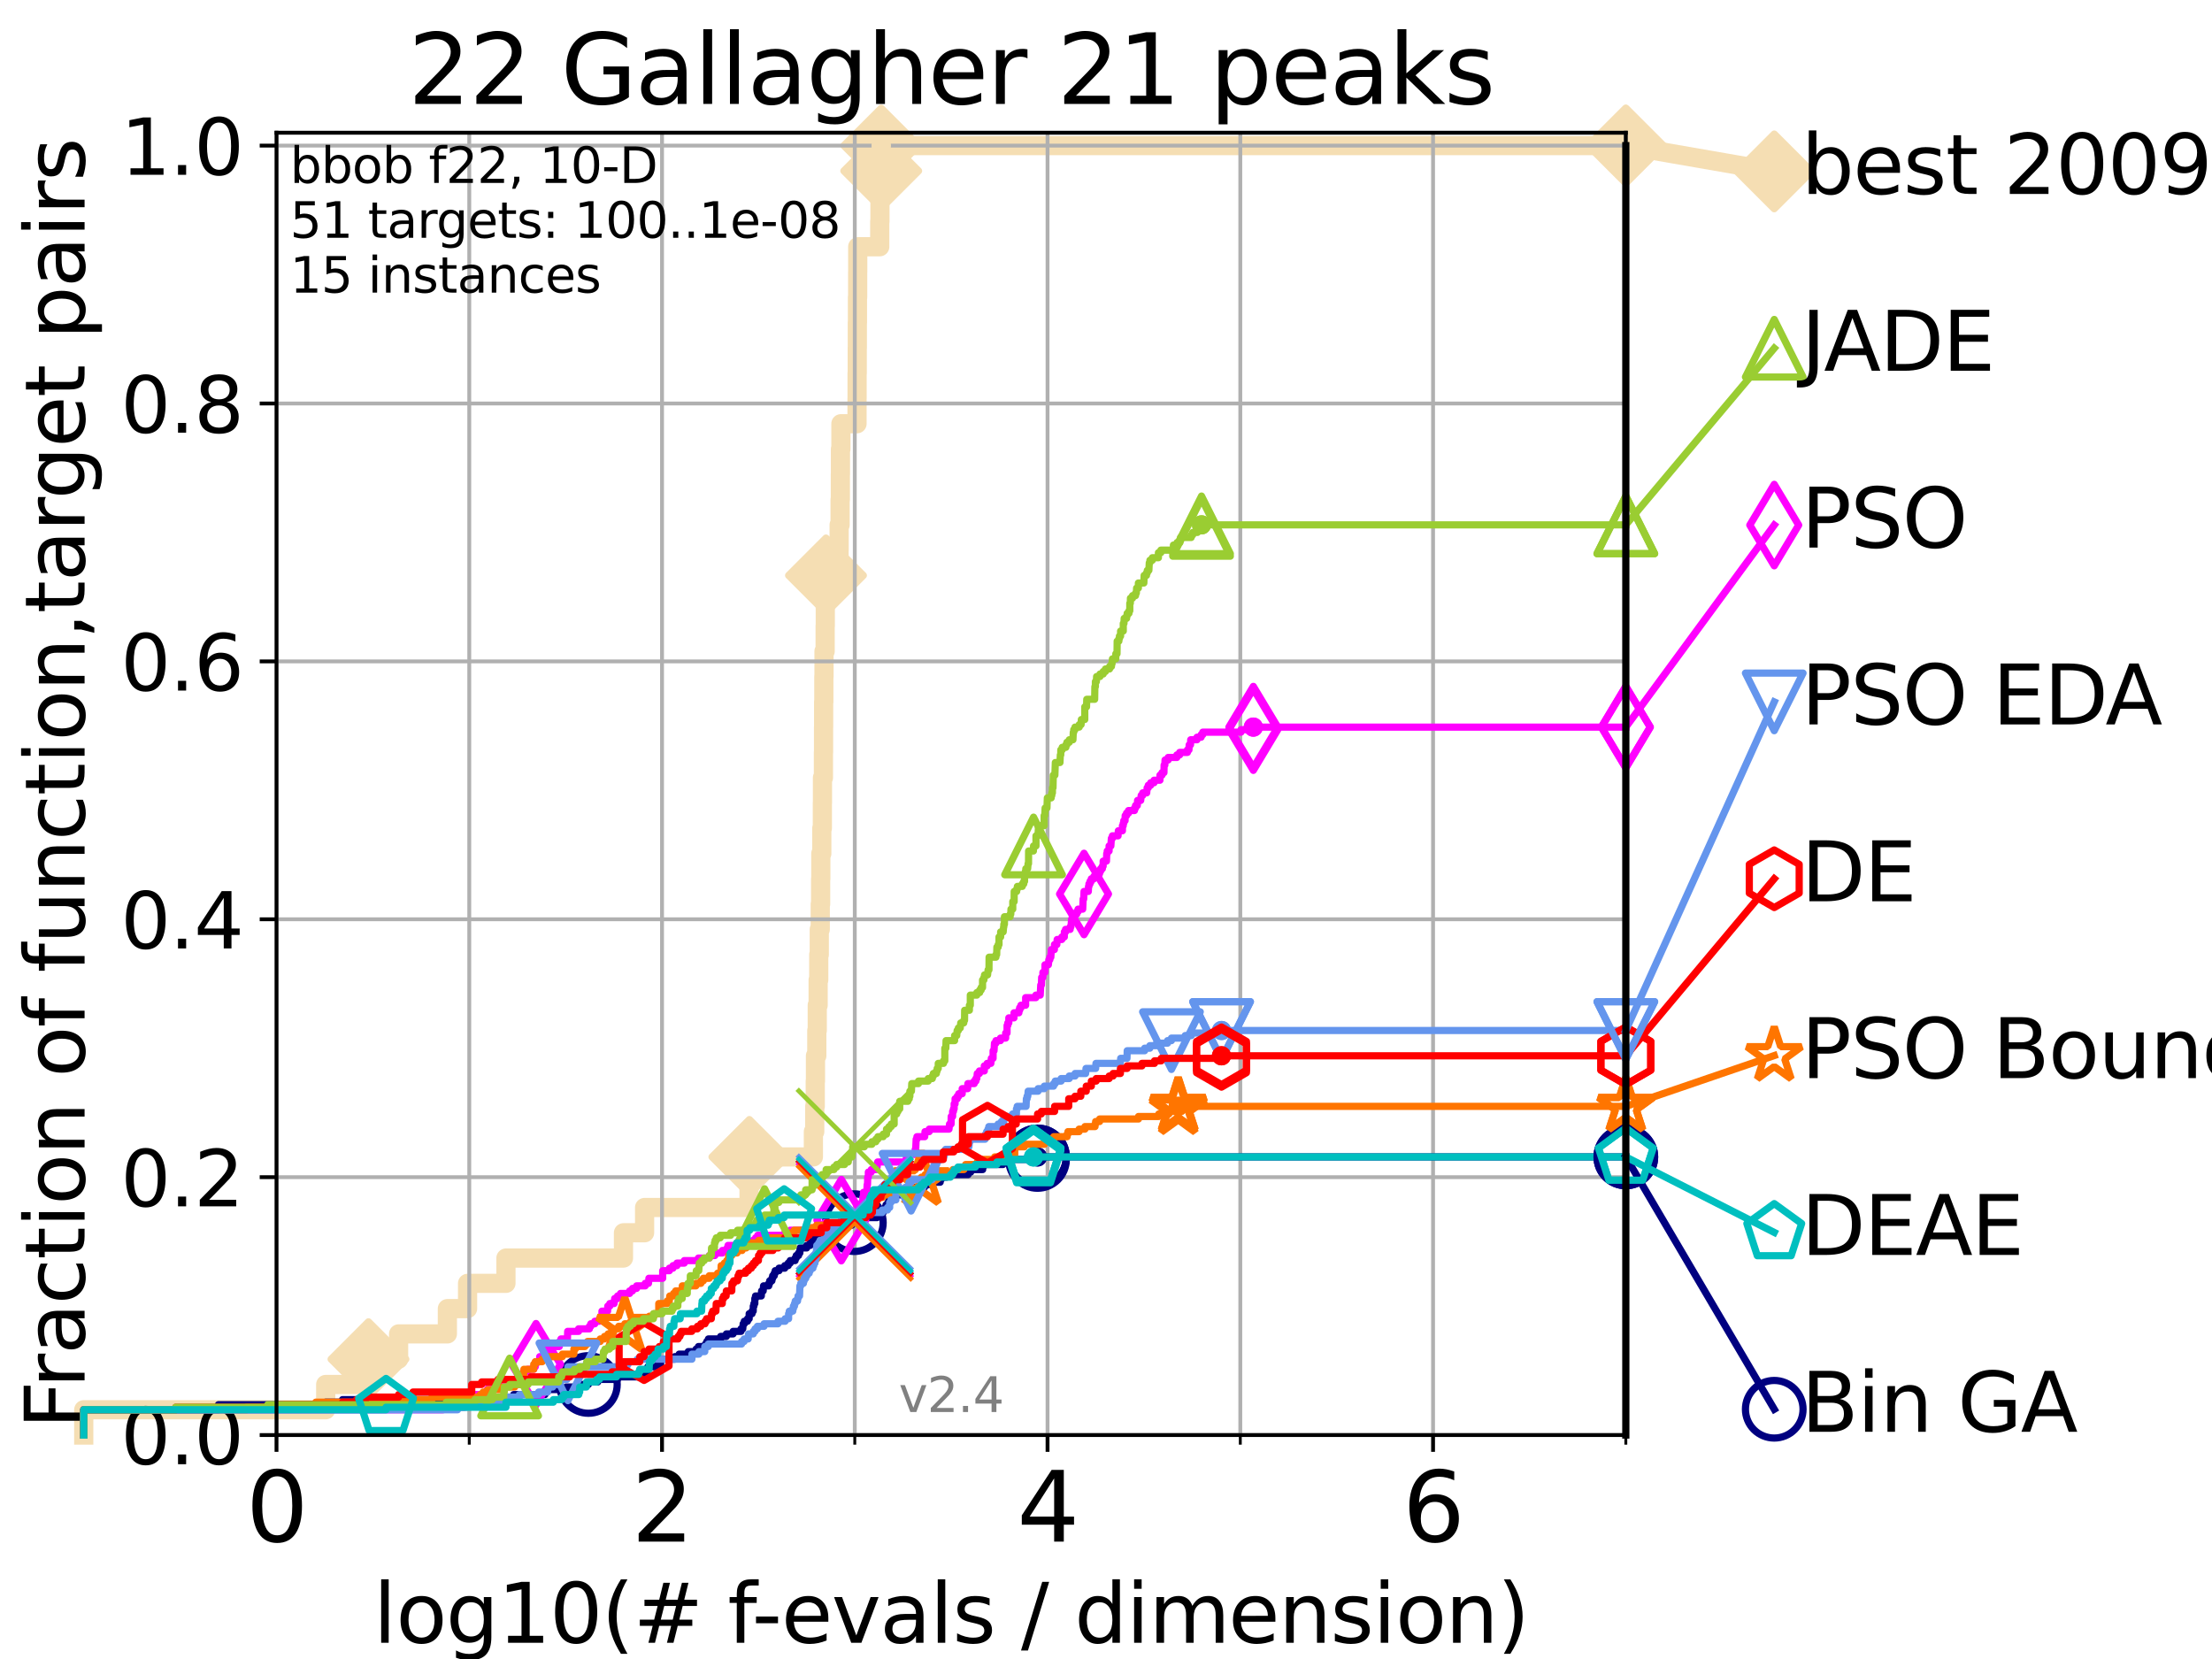 <?xml version="1.0" encoding="utf-8" standalone="no"?>
<!DOCTYPE svg PUBLIC "-//W3C//DTD SVG 1.1//EN"
  "http://www.w3.org/Graphics/SVG/1.1/DTD/svg11.dtd">
<svg height="345.6pt" version="1.1" viewBox="0 0 460.8 345.6" width="460.8pt" xmlns="http://www.w3.org/2000/svg" xmlns:xlink="http://www.w3.org/1999/xlink">
 <defs>
  <style type="text/css">*{stroke-linecap:butt;stroke-linejoin:round;}</style>
 </defs>
 <g id="figure_1">
  <g id="patch_1">
   <path d="M 0 345.6 
L 460.8 345.6 
L 460.8 0 
L 0 0 
z
" style="fill:#ffffff;"/>
  </g>
  <g id="axes_1">
   <g id="patch_2">
    <path d="M 57.6 298.944 
L 338.688 298.944 
L 338.688 27.648 
L 57.6 27.648 
z
" style="fill:#ffffff;"/>
   </g>
   <g id="line2d_1">
    <path d="M 17.445 298.944 
L 17.445 293.677 
L 67.851 293.677 
L 67.851 288.41 
L 76.759 288.41 
L 76.759 283.143 
L 83.037 283.143 
L 83.037 277.877 
L 93.197 277.877 
L 93.197 272.61 
L 97.403 272.61 
L 97.403 267.343 
L 105.398 267.343 
L 105.398 262.076 
L 129.881 262.076 
L 129.881 256.809 
L 134.279 256.809 
L 134.279 251.542 
L 156.04 251.542 
L 156.04 246.275 
L 156.108 246.275 
L 156.108 241.009 
L 169.443 241.009 
L 169.443 235.742 
L 169.724 235.742 
L 169.724 230.475 
L 169.831 230.475 
L 169.831 225.208 
L 169.878 225.208 
L 169.878 219.941 
L 170.155 219.941 
L 170.155 214.674 
L 170.248 214.674 
L 170.248 209.407 
L 170.433 209.407 
L 170.433 204.141 
L 170.559 204.141 
L 170.559 198.874 
L 170.671 198.874 
L 170.671 193.607 
L 170.873 193.607 
L 170.873 188.34 
L 170.952 188.34 
L 170.952 183.073 
L 170.991 183.073 
L 170.991 177.806 
L 171.196 177.806 
L 171.196 172.539 
L 171.31 172.539 
L 171.31 167.272 
L 171.335 167.272 
L 171.335 162.006 
L 171.534 162.006 
L 171.534 156.739 
L 171.56 156.739 
L 171.56 151.472 
L 171.578 151.472 
L 171.578 146.205 
L 171.62 146.205 
L 171.62 140.938 
L 171.656 140.938 
L 171.656 135.671 
L 171.891 135.671 
L 171.891 130.404 
L 171.921 130.404 
L 171.921 125.138 
L 172.066 125.138 
L 172.066 119.871 
L 174.789 119.871 
L 174.789 114.604 
L 174.808 114.604 
L 174.808 109.337 
L 175.007 109.337 
L 175.007 104.07 
L 175.059 104.07 
L 175.059 98.803 
L 175.082 98.803 
L 175.082 93.536 
L 175.175 93.536 
L 175.175 88.27 
L 178.534 88.27 
L 178.534 83.003 
L 178.548 83.003 
L 178.548 77.736 
L 178.578 77.736 
L 178.578 72.469 
L 178.597 72.469 
L 178.597 67.202 
L 178.624 67.202 
L 178.624 61.935 
L 178.668 61.935 
L 178.668 56.668 
L 178.68 56.668 
L 178.68 51.402 
L 183.266 51.402 
L 183.266 46.135 
L 183.31 46.135 
L 183.31 40.868 
L 183.341 40.868 
L 183.341 35.601 
L 183.573 35.601 
L 183.573 30.334 
L 338.688 30.334 
" style="fill:none;stroke:#f5deb3;stroke-linecap:square;stroke-width:4;"/>
   </g>
   <g id="line2d_2">
    <defs>
     <path d="M 0 7.778 
L 7.778 0 
L 0 -7.778 
L -7.778 0 
z
" id="mfc9d9aabc5" style="stroke:#f5deb3;stroke-linejoin:miter;stroke-width:1.5;"/>
    </defs>
    <g>
     <use style="fill:#f5deb3;stroke:#f5deb3;stroke-linejoin:miter;stroke-width:1.5;" x="76.759" xlink:href="#mfc9d9aabc5" y="283.143"/>
     <use style="fill:#f5deb3;stroke:#f5deb3;stroke-linejoin:miter;stroke-width:1.5;" x="156.108" xlink:href="#mfc9d9aabc5" y="241.009"/>
     <use style="fill:#f5deb3;stroke:#f5deb3;stroke-linejoin:miter;stroke-width:1.5;" x="172.066" xlink:href="#mfc9d9aabc5" y="119.871"/>
     <use style="fill:#f5deb3;stroke:#f5deb3;stroke-linejoin:miter;stroke-width:1.5;" x="183.573" xlink:href="#mfc9d9aabc5" y="35.601"/>
     <use style="fill:#f5deb3;stroke:#f5deb3;stroke-linejoin:miter;stroke-width:1.5;" x="183.573" xlink:href="#mfc9d9aabc5" y="30.334"/>
     <use style="fill:#f5deb3;stroke:#f5deb3;stroke-linejoin:miter;stroke-width:1.5;" x="338.688" xlink:href="#mfc9d9aabc5" y="30.334"/>
    </g>
   </g>
   <g id="line2d_3">
    <path style="fill:none;stroke:#f5deb3;stroke-linecap:square;stroke-width:4;"/>
    <g/>
   </g>
   <g id="line2d_4">
    <path d="M 338.688 30.334 
L 369.608 35.706 
" style="fill:none;stroke:#f5deb3;stroke-linecap:square;stroke-width:4;"/>
    <g>
     <use style="fill:#f5deb3;stroke:#f5deb3;stroke-linejoin:miter;stroke-width:1.5;" x="338.688" xlink:href="#mfc9d9aabc5" y="30.334"/>
     <use style="fill:#f5deb3;stroke:#f5deb3;stroke-linejoin:miter;stroke-width:1.5;" x="369.608" xlink:href="#mfc9d9aabc5" y="35.706"/>
    </g>
   </g>
   <g id="matplotlib.axis_1">
    <g id="xtick_1">
     <g id="line2d_5">
      <path clip-path="url(#pb1331094c5)" d="M 57.6 298.944 
L 57.6 27.648 
" style="fill:none;stroke:#b0b0b0;stroke-linecap:square;stroke-width:0.8;"/>
     </g>
     <g id="line2d_6">
      <defs>
       <path d="M 0 0 
L 0 3.5 
" id="ma86c9b522b" style="stroke:#000000;stroke-width:0.8;"/>
      </defs>
      <g>
       <use style="stroke:#000000;stroke-width:0.8;" x="57.6" xlink:href="#ma86c9b522b" y="298.944"/>
      </g>
     </g>
     <g id="text_1">
      <!-- 0 -->
      <g transform="translate(51.237 321.141)scale(0.2 -0.2)">
       <defs>
        <path d="M 2034 4250 
Q 1547 4250 1301 3770 
Q 1056 3291 1056 2328 
Q 1056 1369 1301 889 
Q 1547 409 2034 409 
Q 2525 409 2770 889 
Q 3016 1369 3016 2328 
Q 3016 3291 2770 3770 
Q 2525 4250 2034 4250 
z
M 2034 4750 
Q 2819 4750 3233 4129 
Q 3647 3509 3647 2328 
Q 3647 1150 3233 529 
Q 2819 -91 2034 -91 
Q 1250 -91 836 529 
Q 422 1150 422 2328 
Q 422 3509 836 4129 
Q 1250 4750 2034 4750 
z
" id="DejaVuSans-30" transform="scale(0.016)"/>
       </defs>
       <use xlink:href="#DejaVuSans-30"/>
      </g>
     </g>
    </g>
    <g id="xtick_2">
     <g id="line2d_7">
      <path clip-path="url(#pb1331094c5)" d="M 137.911 298.944 
L 137.911 27.648 
" style="fill:none;stroke:#b0b0b0;stroke-linecap:square;stroke-width:0.8;"/>
     </g>
     <g id="line2d_8">
      <g>
       <use style="stroke:#000000;stroke-width:0.8;" x="137.911" xlink:href="#ma86c9b522b" y="298.944"/>
      </g>
     </g>
     <g id="text_2">
      <!-- 2 -->
      <g transform="translate(131.548 321.141)scale(0.2 -0.2)">
       <defs>
        <path d="M 1228 531 
L 3431 531 
L 3431 0 
L 469 0 
L 469 531 
Q 828 903 1448 1529 
Q 2069 2156 2228 2338 
Q 2531 2678 2651 2914 
Q 2772 3150 2772 3378 
Q 2772 3750 2511 3984 
Q 2250 4219 1831 4219 
Q 1534 4219 1204 4116 
Q 875 4013 500 3803 
L 500 4441 
Q 881 4594 1212 4672 
Q 1544 4750 1819 4750 
Q 2544 4750 2975 4387 
Q 3406 4025 3406 3419 
Q 3406 3131 3298 2873 
Q 3191 2616 2906 2266 
Q 2828 2175 2409 1742 
Q 1991 1309 1228 531 
z
" id="DejaVuSans-32" transform="scale(0.016)"/>
       </defs>
       <use xlink:href="#DejaVuSans-32"/>
      </g>
     </g>
    </g>
    <g id="xtick_3">
     <g id="line2d_9">
      <path clip-path="url(#pb1331094c5)" d="M 218.222 298.944 
L 218.222 27.648 
" style="fill:none;stroke:#b0b0b0;stroke-linecap:square;stroke-width:0.8;"/>
     </g>
     <g id="line2d_10">
      <g>
       <use style="stroke:#000000;stroke-width:0.8;" x="218.222" xlink:href="#ma86c9b522b" y="298.944"/>
      </g>
     </g>
     <g id="text_3">
      <!-- 4 -->
      <g transform="translate(211.859 321.141)scale(0.2 -0.2)">
       <defs>
        <path d="M 2419 4116 
L 825 1625 
L 2419 1625 
L 2419 4116 
z
M 2253 4666 
L 3047 4666 
L 3047 1625 
L 3713 1625 
L 3713 1100 
L 3047 1100 
L 3047 0 
L 2419 0 
L 2419 1100 
L 313 1100 
L 313 1709 
L 2253 4666 
z
" id="DejaVuSans-34" transform="scale(0.016)"/>
       </defs>
       <use xlink:href="#DejaVuSans-34"/>
      </g>
     </g>
    </g>
    <g id="xtick_4">
     <g id="line2d_11">
      <path clip-path="url(#pb1331094c5)" d="M 298.533 298.944 
L 298.533 27.648 
" style="fill:none;stroke:#b0b0b0;stroke-linecap:square;stroke-width:0.8;"/>
     </g>
     <g id="line2d_12">
      <g>
       <use style="stroke:#000000;stroke-width:0.8;" x="298.533" xlink:href="#ma86c9b522b" y="298.944"/>
      </g>
     </g>
     <g id="text_4">
      <!-- 6 -->
      <g transform="translate(292.17 321.141)scale(0.2 -0.2)">
       <defs>
        <path d="M 2113 2584 
Q 1688 2584 1439 2293 
Q 1191 2003 1191 1497 
Q 1191 994 1439 701 
Q 1688 409 2113 409 
Q 2538 409 2786 701 
Q 3034 994 3034 1497 
Q 3034 2003 2786 2293 
Q 2538 2584 2113 2584 
z
M 3366 4563 
L 3366 3988 
Q 3128 4100 2886 4159 
Q 2644 4219 2406 4219 
Q 1781 4219 1451 3797 
Q 1122 3375 1075 2522 
Q 1259 2794 1537 2939 
Q 1816 3084 2150 3084 
Q 2853 3084 3261 2657 
Q 3669 2231 3669 1497 
Q 3669 778 3244 343 
Q 2819 -91 2113 -91 
Q 1303 -91 875 529 
Q 447 1150 447 2328 
Q 447 3434 972 4092 
Q 1497 4750 2381 4750 
Q 2619 4750 2861 4703 
Q 3103 4656 3366 4563 
z
" id="DejaVuSans-36" transform="scale(0.016)"/>
       </defs>
       <use xlink:href="#DejaVuSans-36"/>
      </g>
     </g>
    </g>
    <g id="xtick_5">
     <g id="line2d_13">
      <path clip-path="url(#pb1331094c5)" d="M 97.755 298.944 
L 97.755 27.648 
" style="fill:none;stroke:#b0b0b0;stroke-linecap:square;stroke-width:0.8;"/>
     </g>
     <g id="line2d_14">
      <defs>
       <path d="M 0 0 
L 0 2 
" id="ma8419b4cc1" style="stroke:#000000;stroke-width:0.6;"/>
      </defs>
      <g>
       <use style="stroke:#000000;stroke-width:0.6;" x="97.755" xlink:href="#ma8419b4cc1" y="298.944"/>
      </g>
     </g>
    </g>
    <g id="xtick_6">
     <g id="line2d_15">
      <path clip-path="url(#pb1331094c5)" d="M 178.066 298.944 
L 178.066 27.648 
" style="fill:none;stroke:#b0b0b0;stroke-linecap:square;stroke-width:0.8;"/>
     </g>
     <g id="line2d_16">
      <g>
       <use style="stroke:#000000;stroke-width:0.6;" x="178.066" xlink:href="#ma8419b4cc1" y="298.944"/>
      </g>
     </g>
    </g>
    <g id="xtick_7">
     <g id="line2d_17">
      <path clip-path="url(#pb1331094c5)" d="M 258.377 298.944 
L 258.377 27.648 
" style="fill:none;stroke:#b0b0b0;stroke-linecap:square;stroke-width:0.8;"/>
     </g>
     <g id="line2d_18">
      <g>
       <use style="stroke:#000000;stroke-width:0.6;" x="258.377" xlink:href="#ma8419b4cc1" y="298.944"/>
      </g>
     </g>
    </g>
    <g id="xtick_8">
     <g id="line2d_19">
      <path clip-path="url(#pb1331094c5)" d="M 338.688 298.944 
L 338.688 27.648 
" style="fill:none;stroke:#b0b0b0;stroke-linecap:square;stroke-width:0.8;"/>
     </g>
     <g id="line2d_20">
      <g>
       <use style="stroke:#000000;stroke-width:0.6;" x="338.688" xlink:href="#ma8419b4cc1" y="298.944"/>
      </g>
     </g>
    </g>
    <g id="text_5">
     <!-- log10(# f-evals / dimension) -->
     <g transform="translate(77.764 342.218)scale(0.17 -0.17)">
      <defs>
       <path d="M 603 4863 
L 1178 4863 
L 1178 0 
L 603 0 
L 603 4863 
z
" id="DejaVuSans-6c" transform="scale(0.016)"/>
       <path d="M 1959 3097 
Q 1497 3097 1228 2736 
Q 959 2375 959 1747 
Q 959 1119 1226 758 
Q 1494 397 1959 397 
Q 2419 397 2687 759 
Q 2956 1122 2956 1747 
Q 2956 2369 2687 2733 
Q 2419 3097 1959 3097 
z
M 1959 3584 
Q 2709 3584 3137 3096 
Q 3566 2609 3566 1747 
Q 3566 888 3137 398 
Q 2709 -91 1959 -91 
Q 1206 -91 779 398 
Q 353 888 353 1747 
Q 353 2609 779 3096 
Q 1206 3584 1959 3584 
z
" id="DejaVuSans-6f" transform="scale(0.016)"/>
       <path d="M 2906 1791 
Q 2906 2416 2648 2759 
Q 2391 3103 1925 3103 
Q 1463 3103 1205 2759 
Q 947 2416 947 1791 
Q 947 1169 1205 825 
Q 1463 481 1925 481 
Q 2391 481 2648 825 
Q 2906 1169 2906 1791 
z
M 3481 434 
Q 3481 -459 3084 -895 
Q 2688 -1331 1869 -1331 
Q 1566 -1331 1297 -1286 
Q 1028 -1241 775 -1147 
L 775 -588 
Q 1028 -725 1275 -790 
Q 1522 -856 1778 -856 
Q 2344 -856 2625 -561 
Q 2906 -266 2906 331 
L 2906 616 
Q 2728 306 2450 153 
Q 2172 0 1784 0 
Q 1141 0 747 490 
Q 353 981 353 1791 
Q 353 2603 747 3093 
Q 1141 3584 1784 3584 
Q 2172 3584 2450 3431 
Q 2728 3278 2906 2969 
L 2906 3500 
L 3481 3500 
L 3481 434 
z
" id="DejaVuSans-67" transform="scale(0.016)"/>
       <path d="M 794 531 
L 1825 531 
L 1825 4091 
L 703 3866 
L 703 4441 
L 1819 4666 
L 2450 4666 
L 2450 531 
L 3481 531 
L 3481 0 
L 794 0 
L 794 531 
z
" id="DejaVuSans-31" transform="scale(0.016)"/>
       <path d="M 1984 4856 
Q 1566 4138 1362 3434 
Q 1159 2731 1159 2009 
Q 1159 1288 1364 580 
Q 1569 -128 1984 -844 
L 1484 -844 
Q 1016 -109 783 600 
Q 550 1309 550 2009 
Q 550 2706 781 3412 
Q 1013 4119 1484 4856 
L 1984 4856 
z
" id="DejaVuSans-28" transform="scale(0.016)"/>
       <path d="M 3272 2816 
L 2363 2816 
L 2100 1772 
L 3016 1772 
L 3272 2816 
z
M 2803 4594 
L 2478 3297 
L 3391 3297 
L 3719 4594 
L 4219 4594 
L 3897 3297 
L 4872 3297 
L 4872 2816 
L 3775 2816 
L 3519 1772 
L 4513 1772 
L 4513 1294 
L 3397 1294 
L 3072 0 
L 2572 0 
L 2894 1294 
L 1978 1294 
L 1656 0 
L 1153 0 
L 1478 1294 
L 494 1294 
L 494 1772 
L 1594 1772 
L 1856 2816 
L 850 2816 
L 850 3297 
L 1978 3297 
L 2297 4594 
L 2803 4594 
z
" id="DejaVuSans-23" transform="scale(0.016)"/>
       <path id="DejaVuSans-20" transform="scale(0.016)"/>
       <path d="M 2375 4863 
L 2375 4384 
L 1825 4384 
Q 1516 4384 1395 4259 
Q 1275 4134 1275 3809 
L 1275 3500 
L 2222 3500 
L 2222 3053 
L 1275 3053 
L 1275 0 
L 697 0 
L 697 3053 
L 147 3053 
L 147 3500 
L 697 3500 
L 697 3744 
Q 697 4328 969 4595 
Q 1241 4863 1831 4863 
L 2375 4863 
z
" id="DejaVuSans-66" transform="scale(0.016)"/>
       <path d="M 313 2009 
L 1997 2009 
L 1997 1497 
L 313 1497 
L 313 2009 
z
" id="DejaVuSans-2d" transform="scale(0.016)"/>
       <path d="M 3597 1894 
L 3597 1613 
L 953 1613 
Q 991 1019 1311 708 
Q 1631 397 2203 397 
Q 2534 397 2845 478 
Q 3156 559 3463 722 
L 3463 178 
Q 3153 47 2828 -22 
Q 2503 -91 2169 -91 
Q 1331 -91 842 396 
Q 353 884 353 1716 
Q 353 2575 817 3079 
Q 1281 3584 2069 3584 
Q 2775 3584 3186 3129 
Q 3597 2675 3597 1894 
z
M 3022 2063 
Q 3016 2534 2758 2815 
Q 2500 3097 2075 3097 
Q 1594 3097 1305 2825 
Q 1016 2553 972 2059 
L 3022 2063 
z
" id="DejaVuSans-65" transform="scale(0.016)"/>
       <path d="M 191 3500 
L 800 3500 
L 1894 563 
L 2988 3500 
L 3597 3500 
L 2284 0 
L 1503 0 
L 191 3500 
z
" id="DejaVuSans-76" transform="scale(0.016)"/>
       <path d="M 2194 1759 
Q 1497 1759 1228 1600 
Q 959 1441 959 1056 
Q 959 750 1161 570 
Q 1363 391 1709 391 
Q 2188 391 2477 730 
Q 2766 1069 2766 1631 
L 2766 1759 
L 2194 1759 
z
M 3341 1997 
L 3341 0 
L 2766 0 
L 2766 531 
Q 2569 213 2275 61 
Q 1981 -91 1556 -91 
Q 1019 -91 701 211 
Q 384 513 384 1019 
Q 384 1609 779 1909 
Q 1175 2209 1959 2209 
L 2766 2209 
L 2766 2266 
Q 2766 2663 2505 2880 
Q 2244 3097 1772 3097 
Q 1472 3097 1187 3025 
Q 903 2953 641 2809 
L 641 3341 
Q 956 3463 1253 3523 
Q 1550 3584 1831 3584 
Q 2591 3584 2966 3190 
Q 3341 2797 3341 1997 
z
" id="DejaVuSans-61" transform="scale(0.016)"/>
       <path d="M 2834 3397 
L 2834 2853 
Q 2591 2978 2328 3040 
Q 2066 3103 1784 3103 
Q 1356 3103 1142 2972 
Q 928 2841 928 2578 
Q 928 2378 1081 2264 
Q 1234 2150 1697 2047 
L 1894 2003 
Q 2506 1872 2764 1633 
Q 3022 1394 3022 966 
Q 3022 478 2636 193 
Q 2250 -91 1575 -91 
Q 1294 -91 989 -36 
Q 684 19 347 128 
L 347 722 
Q 666 556 975 473 
Q 1284 391 1588 391 
Q 1994 391 2212 530 
Q 2431 669 2431 922 
Q 2431 1156 2273 1281 
Q 2116 1406 1581 1522 
L 1381 1569 
Q 847 1681 609 1914 
Q 372 2147 372 2553 
Q 372 3047 722 3315 
Q 1072 3584 1716 3584 
Q 2034 3584 2315 3537 
Q 2597 3491 2834 3397 
z
" id="DejaVuSans-73" transform="scale(0.016)"/>
       <path d="M 1625 4666 
L 2156 4666 
L 531 -594 
L 0 -594 
L 1625 4666 
z
" id="DejaVuSans-2f" transform="scale(0.016)"/>
       <path d="M 2906 2969 
L 2906 4863 
L 3481 4863 
L 3481 0 
L 2906 0 
L 2906 525 
Q 2725 213 2448 61 
Q 2172 -91 1784 -91 
Q 1150 -91 751 415 
Q 353 922 353 1747 
Q 353 2572 751 3078 
Q 1150 3584 1784 3584 
Q 2172 3584 2448 3432 
Q 2725 3281 2906 2969 
z
M 947 1747 
Q 947 1113 1208 752 
Q 1469 391 1925 391 
Q 2381 391 2643 752 
Q 2906 1113 2906 1747 
Q 2906 2381 2643 2742 
Q 2381 3103 1925 3103 
Q 1469 3103 1208 2742 
Q 947 2381 947 1747 
z
" id="DejaVuSans-64" transform="scale(0.016)"/>
       <path d="M 603 3500 
L 1178 3500 
L 1178 0 
L 603 0 
L 603 3500 
z
M 603 4863 
L 1178 4863 
L 1178 4134 
L 603 4134 
L 603 4863 
z
" id="DejaVuSans-69" transform="scale(0.016)"/>
       <path d="M 3328 2828 
Q 3544 3216 3844 3400 
Q 4144 3584 4550 3584 
Q 5097 3584 5394 3201 
Q 5691 2819 5691 2113 
L 5691 0 
L 5113 0 
L 5113 2094 
Q 5113 2597 4934 2840 
Q 4756 3084 4391 3084 
Q 3944 3084 3684 2787 
Q 3425 2491 3425 1978 
L 3425 0 
L 2847 0 
L 2847 2094 
Q 2847 2600 2669 2842 
Q 2491 3084 2119 3084 
Q 1678 3084 1418 2786 
Q 1159 2488 1159 1978 
L 1159 0 
L 581 0 
L 581 3500 
L 1159 3500 
L 1159 2956 
Q 1356 3278 1631 3431 
Q 1906 3584 2284 3584 
Q 2666 3584 2933 3390 
Q 3200 3197 3328 2828 
z
" id="DejaVuSans-6d" transform="scale(0.016)"/>
       <path d="M 3513 2113 
L 3513 0 
L 2938 0 
L 2938 2094 
Q 2938 2591 2744 2837 
Q 2550 3084 2163 3084 
Q 1697 3084 1428 2787 
Q 1159 2491 1159 1978 
L 1159 0 
L 581 0 
L 581 3500 
L 1159 3500 
L 1159 2956 
Q 1366 3272 1645 3428 
Q 1925 3584 2291 3584 
Q 2894 3584 3203 3211 
Q 3513 2838 3513 2113 
z
" id="DejaVuSans-6e" transform="scale(0.016)"/>
       <path d="M 513 4856 
L 1013 4856 
Q 1481 4119 1714 3412 
Q 1947 2706 1947 2009 
Q 1947 1309 1714 600 
Q 1481 -109 1013 -844 
L 513 -844 
Q 928 -128 1133 580 
Q 1338 1288 1338 2009 
Q 1338 2731 1133 3434 
Q 928 4138 513 4856 
z
" id="DejaVuSans-29" transform="scale(0.016)"/>
      </defs>
      <use xlink:href="#DejaVuSans-6c"/>
      <use x="27.783" xlink:href="#DejaVuSans-6f"/>
      <use x="88.965" xlink:href="#DejaVuSans-67"/>
      <use x="152.441" xlink:href="#DejaVuSans-31"/>
      <use x="216.064" xlink:href="#DejaVuSans-30"/>
      <use x="279.688" xlink:href="#DejaVuSans-28"/>
      <use x="318.701" xlink:href="#DejaVuSans-23"/>
      <use x="402.49" xlink:href="#DejaVuSans-20"/>
      <use x="434.277" xlink:href="#DejaVuSans-66"/>
      <use x="463.982" xlink:href="#DejaVuSans-2d"/>
      <use x="500.066" xlink:href="#DejaVuSans-65"/>
      <use x="561.59" xlink:href="#DejaVuSans-76"/>
      <use x="620.77" xlink:href="#DejaVuSans-61"/>
      <use x="682.049" xlink:href="#DejaVuSans-6c"/>
      <use x="709.832" xlink:href="#DejaVuSans-73"/>
      <use x="761.932" xlink:href="#DejaVuSans-20"/>
      <use x="793.719" xlink:href="#DejaVuSans-2f"/>
      <use x="827.41" xlink:href="#DejaVuSans-20"/>
      <use x="859.197" xlink:href="#DejaVuSans-64"/>
      <use x="922.674" xlink:href="#DejaVuSans-69"/>
      <use x="950.457" xlink:href="#DejaVuSans-6d"/>
      <use x="1047.869" xlink:href="#DejaVuSans-65"/>
      <use x="1109.393" xlink:href="#DejaVuSans-6e"/>
      <use x="1172.771" xlink:href="#DejaVuSans-73"/>
      <use x="1224.871" xlink:href="#DejaVuSans-69"/>
      <use x="1252.654" xlink:href="#DejaVuSans-6f"/>
      <use x="1313.836" xlink:href="#DejaVuSans-6e"/>
      <use x="1377.215" xlink:href="#DejaVuSans-29"/>
     </g>
    </g>
   </g>
   <g id="matplotlib.axis_2">
    <g id="ytick_1">
     <g id="line2d_21">
      <path clip-path="url(#pb1331094c5)" d="M 57.6 298.944 
L 338.688 298.944 
" style="fill:none;stroke:#b0b0b0;stroke-linecap:square;stroke-width:0.8;"/>
     </g>
     <g id="line2d_22">
      <defs>
       <path d="M 0 0 
L -3.5 0 
" id="ma49a421498" style="stroke:#000000;stroke-width:0.8;"/>
      </defs>
      <g>
       <use style="stroke:#000000;stroke-width:0.8;" x="57.6" xlink:href="#ma49a421498" y="298.944"/>
      </g>
     </g>
     <g id="text_6">
      <!-- 0.0 -->
      <g transform="translate(25.155 305.023)scale(0.16 -0.16)">
       <defs>
        <path d="M 684 794 
L 1344 794 
L 1344 0 
L 684 0 
L 684 794 
z
" id="DejaVuSans-2e" transform="scale(0.016)"/>
       </defs>
       <use xlink:href="#DejaVuSans-30"/>
       <use x="63.623" xlink:href="#DejaVuSans-2e"/>
       <use x="95.41" xlink:href="#DejaVuSans-30"/>
      </g>
     </g>
    </g>
    <g id="ytick_2">
     <g id="line2d_23">
      <path clip-path="url(#pb1331094c5)" d="M 57.6 245.222 
L 338.688 245.222 
" style="fill:none;stroke:#b0b0b0;stroke-linecap:square;stroke-width:0.8;"/>
     </g>
     <g id="line2d_24">
      <g>
       <use style="stroke:#000000;stroke-width:0.8;" x="57.6" xlink:href="#ma49a421498" y="245.222"/>
      </g>
     </g>
     <g id="text_7">
      <!-- 0.2 -->
      <g transform="translate(25.155 251.301)scale(0.16 -0.16)">
       <use xlink:href="#DejaVuSans-30"/>
       <use x="63.623" xlink:href="#DejaVuSans-2e"/>
       <use x="95.41" xlink:href="#DejaVuSans-32"/>
      </g>
     </g>
    </g>
    <g id="ytick_3">
     <g id="line2d_25">
      <path clip-path="url(#pb1331094c5)" d="M 57.6 191.5 
L 338.688 191.5 
" style="fill:none;stroke:#b0b0b0;stroke-linecap:square;stroke-width:0.8;"/>
     </g>
     <g id="line2d_26">
      <g>
       <use style="stroke:#000000;stroke-width:0.8;" x="57.6" xlink:href="#ma49a421498" y="191.5"/>
      </g>
     </g>
     <g id="text_8">
      <!-- 0.4 -->
      <g transform="translate(25.155 197.579)scale(0.16 -0.16)">
       <use xlink:href="#DejaVuSans-30"/>
       <use x="63.623" xlink:href="#DejaVuSans-2e"/>
       <use x="95.41" xlink:href="#DejaVuSans-34"/>
      </g>
     </g>
    </g>
    <g id="ytick_4">
     <g id="line2d_27">
      <path clip-path="url(#pb1331094c5)" d="M 57.6 137.778 
L 338.688 137.778 
" style="fill:none;stroke:#b0b0b0;stroke-linecap:square;stroke-width:0.8;"/>
     </g>
     <g id="line2d_28">
      <g>
       <use style="stroke:#000000;stroke-width:0.8;" x="57.6" xlink:href="#ma49a421498" y="137.778"/>
      </g>
     </g>
     <g id="text_9">
      <!-- 0.6 -->
      <g transform="translate(25.155 143.857)scale(0.16 -0.16)">
       <use xlink:href="#DejaVuSans-30"/>
       <use x="63.623" xlink:href="#DejaVuSans-2e"/>
       <use x="95.41" xlink:href="#DejaVuSans-36"/>
      </g>
     </g>
    </g>
    <g id="ytick_5">
     <g id="line2d_29">
      <path clip-path="url(#pb1331094c5)" d="M 57.6 84.056 
L 338.688 84.056 
" style="fill:none;stroke:#b0b0b0;stroke-linecap:square;stroke-width:0.8;"/>
     </g>
     <g id="line2d_30">
      <g>
       <use style="stroke:#000000;stroke-width:0.8;" x="57.6" xlink:href="#ma49a421498" y="84.056"/>
      </g>
     </g>
     <g id="text_10">
      <!-- 0.8 -->
      <g transform="translate(25.155 90.135)scale(0.16 -0.16)">
       <defs>
        <path d="M 2034 2216 
Q 1584 2216 1326 1975 
Q 1069 1734 1069 1313 
Q 1069 891 1326 650 
Q 1584 409 2034 409 
Q 2484 409 2743 651 
Q 3003 894 3003 1313 
Q 3003 1734 2745 1975 
Q 2488 2216 2034 2216 
z
M 1403 2484 
Q 997 2584 770 2862 
Q 544 3141 544 3541 
Q 544 4100 942 4425 
Q 1341 4750 2034 4750 
Q 2731 4750 3128 4425 
Q 3525 4100 3525 3541 
Q 3525 3141 3298 2862 
Q 3072 2584 2669 2484 
Q 3125 2378 3379 2068 
Q 3634 1759 3634 1313 
Q 3634 634 3220 271 
Q 2806 -91 2034 -91 
Q 1263 -91 848 271 
Q 434 634 434 1313 
Q 434 1759 690 2068 
Q 947 2378 1403 2484 
z
M 1172 3481 
Q 1172 3119 1398 2916 
Q 1625 2713 2034 2713 
Q 2441 2713 2670 2916 
Q 2900 3119 2900 3481 
Q 2900 3844 2670 4047 
Q 2441 4250 2034 4250 
Q 1625 4250 1398 4047 
Q 1172 3844 1172 3481 
z
" id="DejaVuSans-38" transform="scale(0.016)"/>
       </defs>
       <use xlink:href="#DejaVuSans-30"/>
       <use x="63.623" xlink:href="#DejaVuSans-2e"/>
       <use x="95.41" xlink:href="#DejaVuSans-38"/>
      </g>
     </g>
    </g>
    <g id="ytick_6">
     <g id="line2d_31">
      <path clip-path="url(#pb1331094c5)" d="M 57.6 30.334 
L 338.688 30.334 
" style="fill:none;stroke:#b0b0b0;stroke-linecap:square;stroke-width:0.8;"/>
     </g>
     <g id="line2d_32">
      <g>
       <use style="stroke:#000000;stroke-width:0.8;" x="57.6" xlink:href="#ma49a421498" y="30.334"/>
      </g>
     </g>
     <g id="text_11">
      <!-- 1.0 -->
      <g transform="translate(25.155 36.413)scale(0.16 -0.16)">
       <use xlink:href="#DejaVuSans-31"/>
       <use x="63.623" xlink:href="#DejaVuSans-2e"/>
       <use x="95.41" xlink:href="#DejaVuSans-30"/>
      </g>
     </g>
    </g>
    <g id="text_12">
     <!-- Fraction of function,target pairs -->
     <g transform="translate(17.62 297.681)rotate(-90)scale(0.17 -0.17)">
      <defs>
       <path d="M 628 4666 
L 3309 4666 
L 3309 4134 
L 1259 4134 
L 1259 2759 
L 3109 2759 
L 3109 2228 
L 1259 2228 
L 1259 0 
L 628 0 
L 628 4666 
z
" id="DejaVuSans-46" transform="scale(0.016)"/>
       <path d="M 2631 2963 
Q 2534 3019 2420 3045 
Q 2306 3072 2169 3072 
Q 1681 3072 1420 2755 
Q 1159 2438 1159 1844 
L 1159 0 
L 581 0 
L 581 3500 
L 1159 3500 
L 1159 2956 
Q 1341 3275 1631 3429 
Q 1922 3584 2338 3584 
Q 2397 3584 2469 3576 
Q 2541 3569 2628 3553 
L 2631 2963 
z
" id="DejaVuSans-72" transform="scale(0.016)"/>
       <path d="M 3122 3366 
L 3122 2828 
Q 2878 2963 2633 3030 
Q 2388 3097 2138 3097 
Q 1578 3097 1268 2742 
Q 959 2388 959 1747 
Q 959 1106 1268 751 
Q 1578 397 2138 397 
Q 2388 397 2633 464 
Q 2878 531 3122 666 
L 3122 134 
Q 2881 22 2623 -34 
Q 2366 -91 2075 -91 
Q 1284 -91 818 406 
Q 353 903 353 1747 
Q 353 2603 823 3093 
Q 1294 3584 2113 3584 
Q 2378 3584 2631 3529 
Q 2884 3475 3122 3366 
z
" id="DejaVuSans-63" transform="scale(0.016)"/>
       <path d="M 1172 4494 
L 1172 3500 
L 2356 3500 
L 2356 3053 
L 1172 3053 
L 1172 1153 
Q 1172 725 1289 603 
Q 1406 481 1766 481 
L 2356 481 
L 2356 0 
L 1766 0 
Q 1100 0 847 248 
Q 594 497 594 1153 
L 594 3053 
L 172 3053 
L 172 3500 
L 594 3500 
L 594 4494 
L 1172 4494 
z
" id="DejaVuSans-74" transform="scale(0.016)"/>
       <path d="M 544 1381 
L 544 3500 
L 1119 3500 
L 1119 1403 
Q 1119 906 1312 657 
Q 1506 409 1894 409 
Q 2359 409 2629 706 
Q 2900 1003 2900 1516 
L 2900 3500 
L 3475 3500 
L 3475 0 
L 2900 0 
L 2900 538 
Q 2691 219 2414 64 
Q 2138 -91 1772 -91 
Q 1169 -91 856 284 
Q 544 659 544 1381 
z
M 1991 3584 
L 1991 3584 
z
" id="DejaVuSans-75" transform="scale(0.016)"/>
       <path d="M 750 794 
L 1409 794 
L 1409 256 
L 897 -744 
L 494 -744 
L 750 256 
L 750 794 
z
" id="DejaVuSans-2c" transform="scale(0.016)"/>
       <path d="M 1159 525 
L 1159 -1331 
L 581 -1331 
L 581 3500 
L 1159 3500 
L 1159 2969 
Q 1341 3281 1617 3432 
Q 1894 3584 2278 3584 
Q 2916 3584 3314 3078 
Q 3713 2572 3713 1747 
Q 3713 922 3314 415 
Q 2916 -91 2278 -91 
Q 1894 -91 1617 61 
Q 1341 213 1159 525 
z
M 3116 1747 
Q 3116 2381 2855 2742 
Q 2594 3103 2138 3103 
Q 1681 3103 1420 2742 
Q 1159 2381 1159 1747 
Q 1159 1113 1420 752 
Q 1681 391 2138 391 
Q 2594 391 2855 752 
Q 3116 1113 3116 1747 
z
" id="DejaVuSans-70" transform="scale(0.016)"/>
      </defs>
      <use xlink:href="#DejaVuSans-46"/>
      <use x="50.27" xlink:href="#DejaVuSans-72"/>
      <use x="91.383" xlink:href="#DejaVuSans-61"/>
      <use x="152.662" xlink:href="#DejaVuSans-63"/>
      <use x="207.643" xlink:href="#DejaVuSans-74"/>
      <use x="246.852" xlink:href="#DejaVuSans-69"/>
      <use x="274.635" xlink:href="#DejaVuSans-6f"/>
      <use x="335.816" xlink:href="#DejaVuSans-6e"/>
      <use x="399.195" xlink:href="#DejaVuSans-20"/>
      <use x="430.982" xlink:href="#DejaVuSans-6f"/>
      <use x="492.164" xlink:href="#DejaVuSans-66"/>
      <use x="527.369" xlink:href="#DejaVuSans-20"/>
      <use x="559.156" xlink:href="#DejaVuSans-66"/>
      <use x="594.361" xlink:href="#DejaVuSans-75"/>
      <use x="657.74" xlink:href="#DejaVuSans-6e"/>
      <use x="721.119" xlink:href="#DejaVuSans-63"/>
      <use x="776.1" xlink:href="#DejaVuSans-74"/>
      <use x="815.309" xlink:href="#DejaVuSans-69"/>
      <use x="843.092" xlink:href="#DejaVuSans-6f"/>
      <use x="904.273" xlink:href="#DejaVuSans-6e"/>
      <use x="967.652" xlink:href="#DejaVuSans-2c"/>
      <use x="999.439" xlink:href="#DejaVuSans-74"/>
      <use x="1038.648" xlink:href="#DejaVuSans-61"/>
      <use x="1099.928" xlink:href="#DejaVuSans-72"/>
      <use x="1139.291" xlink:href="#DejaVuSans-67"/>
      <use x="1202.768" xlink:href="#DejaVuSans-65"/>
      <use x="1264.291" xlink:href="#DejaVuSans-74"/>
      <use x="1303.5" xlink:href="#DejaVuSans-20"/>
      <use x="1335.287" xlink:href="#DejaVuSans-70"/>
      <use x="1398.764" xlink:href="#DejaVuSans-61"/>
      <use x="1460.043" xlink:href="#DejaVuSans-69"/>
      <use x="1487.826" xlink:href="#DejaVuSans-72"/>
      <use x="1528.939" xlink:href="#DejaVuSans-73"/>
     </g>
    </g>
   </g>
   <g id="line2d_33">
    <defs>
     <path d="M 0 1.5 
C 0.398 1.5 0.779 1.342 1.061 1.061 
C 1.342 0.779 1.5 0.398 1.5 0 
C 1.5 -0.398 1.342 -0.779 1.061 -1.061 
C 0.779 -1.342 0.398 -1.5 0 -1.5 
C -0.398 -1.5 -0.779 -1.342 -1.061 -1.061 
C -1.342 -0.779 -1.5 -0.398 -1.5 0 
C -1.5 0.398 -1.342 0.779 -1.061 1.061 
C -0.779 1.342 -0.398 1.5 0 1.5 
z
" id="m94d95b9e6c" style="stroke:#f5deb3;"/>
    </defs>
    <g>
     <use style="fill:#f5deb3;stroke:#f5deb3;" x="183.573" xlink:href="#m94d95b9e6c" y="30.334"/>
     <use style="fill:#f5deb3;stroke:#f5deb3;" x="183.573" xlink:href="#m94d95b9e6c" y="30.334"/>
    </g>
   </g>
   <g id="line2d_34">
    <defs>
     <path d="M 0 1.5 
C 0.398 1.5 0.779 1.342 1.061 1.061 
C 1.342 0.779 1.5 0.398 1.5 0 
C 1.5 -0.398 1.342 -0.779 1.061 -1.061 
C 0.779 -1.342 0.398 -1.5 0 -1.5 
C -0.398 -1.5 -0.779 -1.342 -1.061 -1.061 
C -1.342 -0.779 -1.5 -0.398 -1.5 0 
C -1.5 0.398 -1.342 0.779 -1.061 1.061 
C -0.779 1.342 -0.398 1.5 0 1.5 
z
" id="m685b61b149" style="stroke:#000080;"/>
    </defs>
    <g>
     <use style="fill:#000080;stroke:#000080;" x="216.133" xlink:href="#m685b61b149" y="241.009"/>
     <use style="fill:#000080;stroke:#000080;" x="216.133" xlink:href="#m685b61b149" y="241.009"/>
    </g>
   </g>
   <g id="line2d_35">
    <path d="M 17.445 298.944 
L 17.445 293.677 
L 45.512 293.677 
L 45.512 292.624 
L 67.851 292.624 
L 67.851 292.097 
L 71.35 292.097 
L 71.35 291.57 
L 102.465 291.57 
L 102.465 291.044 
L 107.009 291.044 
L 107.009 290.517 
L 113.524 290.517 
L 113.524 289.99 
L 113.665 289.99 
L 113.665 289.464 
L 117.931 289.464 
L 117.931 288.937 
L 120.525 288.937 
L 120.525 288.41 
L 122.573 288.41 
L 122.573 287.884 
L 124.52 287.884 
L 124.52 287.357 
L 128.65 287.357 
L 128.65 286.83 
L 133.888 286.83 
L 133.888 286.304 
L 134.682 286.304 
L 134.787 285.25 
L 134.953 285.25 
L 134.953 284.723 
L 137.071 284.723 
L 137.071 284.197 
L 137.612 284.197 
L 137.612 283.143 
L 140.559 283.143 
L 140.559 282.617 
L 141.478 282.617 
L 141.478 282.09 
L 143.375 282.09 
L 143.375 281.563 
L 145.017 281.563 
L 145.017 281.037 
L 145.497 281.037 
L 145.497 280.51 
L 146.958 280.51 
L 146.958 279.983 
L 147.247 279.983 
L 147.247 279.457 
L 147.57 279.457 
L 147.57 278.93 
L 150.12 278.93 
L 150.12 278.403 
L 151.317 278.403 
L 151.317 277.877 
L 152.722 277.877 
L 152.722 277.35 
L 154.365 277.35 
L 154.365 276.823 
L 154.728 276.823 
L 154.814 275.77 
L 155.051 275.77 
L 155.051 275.243 
L 155.723 275.243 
L 155.723 274.716 
L 156.065 274.716 
L 156.065 273.663 
L 156.664 273.663 
L 156.664 273.136 
L 156.906 273.136 
L 156.924 272.083 
L 157.058 272.083 
L 157.058 271.556 
L 157.243 271.556 
L 157.243 270.503 
L 157.387 270.503 
L 157.387 269.976 
L 158.594 269.976 
L 158.653 268.923 
L 158.984 268.923 
L 159.062 267.87 
L 160.143 267.87 
L 160.143 267.343 
L 160.341 267.343 
L 160.341 266.816 
L 160.802 266.816 
L 160.802 266.289 
L 160.961 266.289 
L 160.961 265.763 
L 161.293 265.763 
L 161.293 265.236 
L 161.484 265.236 
L 161.484 264.709 
L 162.282 264.709 
L 162.282 264.183 
L 163.485 264.183 
L 163.485 263.656 
L 164.195 263.656 
L 164.195 263.129 
L 164.611 263.129 
L 164.611 262.603 
L 165.633 262.603 
L 165.633 262.076 
L 165.873 262.076 
L 165.873 261.549 
L 166.348 261.549 
L 166.348 261.023 
L 166.622 261.023 
L 166.672 259.969 
L 168.045 259.969 
L 168.045 259.443 
L 168.782 259.443 
L 168.782 258.916 
L 169.366 258.916 
L 169.366 258.389 
L 169.721 258.389 
L 169.721 257.862 
L 170.042 257.862 
L 170.042 257.336 
L 172.169 257.336 
L 172.169 256.809 
L 173.37 256.809 
L 173.37 256.282 
L 174.262 256.282 
L 174.262 255.756 
L 175.658 255.756 
L 175.658 255.229 
L 177.438 255.229 
L 177.438 254.702 
L 177.979 254.702 
L 177.979 253.649 
L 182.715 253.649 
L 182.715 253.122 
L 183.453 253.122 
L 183.453 252.596 
L 183.99 252.596 
L 183.99 252.069 
L 184.345 252.069 
L 184.345 251.542 
L 184.563 251.542 
L 184.563 251.016 
L 184.975 251.016 
L 184.975 250.489 
L 185.261 250.489 
L 185.261 249.962 
L 186.265 249.962 
L 186.265 248.909 
L 188.356 248.909 
L 188.356 247.855 
L 190.111 247.855 
L 190.111 247.329 
L 192.59 247.329 
L 192.59 246.802 
L 193.366 246.802 
L 193.366 246.275 
L 195.854 246.275 
L 195.854 245.749 
L 196.047 245.749 
L 196.047 245.222 
L 197.196 245.222 
L 197.196 244.695 
L 201.671 244.695 
L 201.671 244.169 
L 202.22 244.169 
L 202.22 243.642 
L 204.707 243.642 
L 204.707 243.115 
L 204.841 243.115 
L 204.841 242.589 
L 208.934 242.589 
L 208.934 242.062 
L 210.694 242.062 
L 210.694 241.535 
L 216.133 241.535 
L 216.133 241.009 
L 338.688 241.009 
L 338.688 241.009 
" style="fill:none;stroke:#000080;stroke-linecap:square;stroke-width:1.5;"/>
   </g>
   <g id="line2d_36">
    <defs>
     <path d="M 0 6 
C 1.591 6 3.117 5.368 4.243 4.243 
C 5.368 3.117 6 1.591 6 0 
C 6 -1.591 5.368 -3.117 4.243 -4.243 
C 3.117 -5.368 1.591 -6 0 -6 
C -1.591 -6 -3.117 -5.368 -4.243 -4.243 
C -5.368 -3.117 -6 -1.591 -6 0 
C -6 1.591 -5.368 3.117 -4.243 4.243 
C -3.117 5.368 -1.591 6 0 6 
z
" id="md7dbf325bc" style="stroke:#000080;stroke-width:1.5;"/>
    </defs>
    <g>
     <use style="fill-opacity:0;stroke:#000080;stroke-width:1.5;" x="122.573" xlink:href="#md7dbf325bc" y="288.41"/>
     <use style="fill-opacity:0;stroke:#000080;stroke-width:1.5;" x="177.979" xlink:href="#md7dbf325bc" y="254.702"/>
     <use style="fill-opacity:0;stroke:#000080;stroke-width:1.5;" x="216.133" xlink:href="#md7dbf325bc" y="241.535"/>
     <use style="fill-opacity:0;stroke:#000080;stroke-width:1.5;" x="216.133" xlink:href="#md7dbf325bc" y="241.009"/>
     <use style="fill-opacity:0;stroke:#000080;stroke-width:1.5;" x="216.133" xlink:href="#md7dbf325bc" y="241.009"/>
     <use style="fill-opacity:0;stroke:#000080;stroke-width:1.5;" x="338.688" xlink:href="#md7dbf325bc" y="241.009"/>
    </g>
   </g>
   <g id="line2d_37">
    <path style="fill:none;stroke:#000080;stroke-linecap:square;stroke-width:1.5;"/>
    <g/>
   </g>
   <g id="line2d_38">
    <path clip-path="url(#pb1331094c5)" d="M 178.066 253.649 
" style="fill:none;stroke:#000080;stroke-linecap:square;stroke-width:1.5;"/>
    <defs>
     <path d="M -12 12 
L 12 -12 
M -12 -12 
L 12 12 
" id="m61c4b49c0a" style="stroke:#000080;"/>
    </defs>
    <g clip-path="url(#pb1331094c5)">
     <use style="fill:#000080;stroke:#000080;" x="178.066" xlink:href="#m61c4b49c0a" y="253.649"/>
    </g>
   </g>
   <g id="line2d_39">
    <defs>
     <path d="M 0 1.5 
C 0.398 1.5 0.779 1.342 1.061 1.061 
C 1.342 0.779 1.5 0.398 1.5 0 
C 1.5 -0.398 1.342 -0.779 1.061 -1.061 
C 0.779 -1.342 0.398 -1.5 0 -1.5 
C -0.398 -1.5 -0.779 -1.342 -1.061 -1.061 
C -1.342 -0.779 -1.5 -0.398 -1.5 0 
C -1.5 0.398 -1.342 0.779 -1.061 1.061 
C -0.779 1.342 -0.398 1.5 0 1.5 
z
" id="m9c3834273a" style="stroke:#ff00ff;"/>
    </defs>
    <g>
     <use style="fill:#ff00ff;stroke:#ff00ff;" x="261.093" xlink:href="#m9c3834273a" y="151.472"/>
     <use style="fill:#ff00ff;stroke:#ff00ff;" x="261.093" xlink:href="#m9c3834273a" y="151.472"/>
    </g>
   </g>
   <g id="line2d_40">
    <path d="M 17.445 298.944 
L 17.445 293.677 
L 92.267 293.677 
L 92.267 293.15 
L 96.676 293.15 
L 96.676 292.624 
L 98.101 292.624 
L 98.101 292.097 
L 98.271 292.097 
L 98.271 291.57 
L 98.439 291.57 
L 98.439 291.044 
L 99.098 291.044 
L 99.098 290.517 
L 101.223 290.517 
L 101.223 289.99 
L 101.507 289.99 
L 101.507 289.464 
L 101.786 289.464 
L 101.786 288.937 
L 103.372 288.937 
L 103.372 288.41 
L 105.952 288.41 
L 105.952 287.884 
L 108.006 287.884 
L 108.006 286.83 
L 108.199 286.83 
L 108.199 286.304 
L 109.04 286.304 
L 109.04 285.777 
L 109.93 285.777 
L 109.93 285.25 
L 111.186 285.25 
L 111.186 284.723 
L 111.506 284.723 
L 111.506 284.197 
L 111.663 284.197 
L 111.663 283.67 
L 112.432 283.67 
L 112.432 282.617 
L 113.311 282.617 
L 113.311 282.09 
L 113.735 282.09 
L 113.804 281.037 
L 114.619 281.037 
L 114.619 280.51 
L 116.503 280.51 
L 116.562 279.457 
L 116.856 279.457 
L 116.856 278.93 
L 118.203 278.93 
L 118.257 277.35 
L 120.525 277.35 
L 120.525 276.823 
L 122.782 276.823 
L 122.782 276.296 
L 123.071 276.296 
L 123.071 275.77 
L 123.908 275.77 
L 123.908 275.243 
L 124.855 275.243 
L 124.855 274.716 
L 125.183 274.716 
L 125.183 274.19 
L 125.399 274.19 
L 125.399 273.136 
L 126.574 273.136 
L 126.607 272.083 
L 127.035 272.083 
L 127.035 271.556 
L 127.923 271.556 
L 127.923 271.03 
L 128.047 271.03 
L 128.047 270.503 
L 128.65 270.503 
L 128.65 269.976 
L 129.262 269.976 
L 129.262 269.45 
L 131.16 269.45 
L 131.16 268.923 
L 131.765 268.923 
L 131.765 268.396 
L 132.613 268.396 
L 132.613 267.87 
L 134.407 267.87 
L 134.407 267.343 
L 135.097 267.343 
L 135.179 266.289 
L 138.05 266.289 
L 138.05 264.709 
L 139.446 264.709 
L 139.446 264.183 
L 140.196 264.183 
L 140.196 263.656 
L 141.018 263.656 
L 141.018 263.129 
L 142.553 263.129 
L 142.553 262.603 
L 145.486 262.603 
L 145.486 262.076 
L 147.76 262.076 
L 147.76 261.549 
L 148.92 261.549 
L 148.92 261.023 
L 150.48 261.023 
L 150.48 260.496 
L 151.478 260.496 
L 151.478 259.969 
L 151.661 259.969 
L 151.661 259.443 
L 153.869 259.443 
L 153.869 258.916 
L 156.853 258.916 
L 156.853 258.389 
L 157.398 258.389 
L 157.398 257.862 
L 157.849 257.862 
L 157.849 257.336 
L 163.485 257.336 
L 163.485 256.809 
L 164.577 256.809 
L 164.577 256.282 
L 169.386 256.282 
L 169.386 255.756 
L 171.806 255.756 
L 171.806 254.702 
L 175.261 254.702 
L 175.261 254.176 
L 178.279 254.176 
L 178.279 253.649 
L 179.023 253.649 
L 179.023 253.122 
L 179.161 253.122 
L 179.251 251.542 
L 179.308 251.542 
L 179.308 251.016 
L 179.511 251.016 
L 179.511 250.489 
L 179.741 250.489 
L 179.741 249.436 
L 179.874 249.436 
L 179.874 248.382 
L 180.57 248.382 
L 180.641 246.802 
L 180.715 246.802 
L 180.763 245.222 
L 180.892 245.222 
L 180.892 244.169 
L 181.501 244.169 
L 181.501 243.642 
L 182.592 243.642 
L 182.592 243.115 
L 182.718 243.115 
L 182.825 242.062 
L 188.808 242.062 
L 188.808 240.482 
L 190.627 240.482 
L 190.66 239.428 
L 190.757 239.428 
L 190.853 237.322 
L 191.012 237.322 
L 191.012 236.795 
L 192.635 236.795 
L 192.695 235.742 
L 193.575 235.742 
L 193.575 235.215 
L 197.694 235.215 
L 197.802 234.162 
L 198.126 234.162 
L 198.153 232.582 
L 198.447 232.582 
L 198.447 231.528 
L 198.62 231.528 
L 198.62 231.001 
L 198.769 231.001 
L 198.769 229.948 
L 198.96 229.948 
L 198.96 228.895 
L 199.408 228.895 
L 199.408 228.368 
L 199.72 228.368 
L 199.72 227.841 
L 200.443 227.841 
L 200.443 226.788 
L 201.582 226.788 
L 201.622 225.735 
L 202.943 225.735 
L 202.943 225.208 
L 203.298 225.208 
L 203.298 224.681 
L 203.488 224.681 
L 203.585 223.628 
L 204.036 223.628 
L 204.036 223.101 
L 205.049 223.101 
L 205.049 222.048 
L 205.64 222.048 
L 205.64 221.521 
L 206.416 221.521 
L 206.511 220.468 
L 206.877 220.468 
L 206.885 218.888 
L 207.076 218.888 
L 207.169 217.308 
L 207.476 217.308 
L 207.476 216.781 
L 208.414 216.781 
L 208.414 216.254 
L 209.496 216.254 
L 209.496 215.201 
L 209.784 215.201 
L 209.793 213.621 
L 209.941 213.621 
L 209.941 213.094 
L 210.154 213.094 
L 210.154 212.041 
L 211.234 212.041 
L 211.234 210.987 
L 212.251 210.987 
L 212.251 210.461 
L 212.413 210.461 
L 212.413 209.934 
L 212.68 209.934 
L 212.68 209.407 
L 213.66 209.407 
L 213.66 207.827 
L 215.79 207.827 
L 215.79 207.301 
L 216.699 207.301 
L 216.805 205.194 
L 216.949 205.194 
L 216.994 203.614 
L 217.256 203.614 
L 217.256 202.56 
L 217.688 202.56 
L 217.688 200.98 
L 218.397 200.98 
L 218.505 199.927 
L 218.699 199.927 
L 218.699 199.4 
L 218.906 199.4 
L 219.008 197.82 
L 219.647 197.82 
L 219.661 196.767 
L 220.161 196.767 
L 220.226 195.714 
L 221.197 195.714 
L 221.197 195.187 
L 221.718 195.187 
L 221.718 194.133 
L 221.973 194.133 
L 221.973 193.607 
L 222.932 193.607 
L 222.932 193.08 
L 223.087 193.08 
L 223.19 192.027 
L 223.221 192.027 
L 223.221 191.5 
L 223.369 191.5 
L 223.405 190.447 
L 224.293 190.447 
L 224.293 189.92 
L 224.581 189.92 
L 224.581 189.393 
L 225.547 189.393 
L 225.634 187.287 
L 225.752 187.287 
L 225.821 185.706 
L 226.718 185.706 
L 226.757 184.653 
L 226.849 184.653 
L 226.849 184.126 
L 227.069 184.126 
L 227.069 183.6 
L 227.332 183.6 
L 227.332 183.073 
L 227.881 183.073 
L 227.881 182.546 
L 228.856 182.546 
L 228.856 182.02 
L 229.052 182.02 
L 229.052 181.493 
L 229.278 181.493 
L 229.278 180.966 
L 229.643 180.966 
L 229.643 180.44 
L 229.809 180.44 
L 229.809 179.386 
L 230.499 179.386 
L 230.55 177.806 
L 230.655 177.806 
L 230.655 177.28 
L 231.044 177.28 
L 231.044 176.226 
L 231.413 176.226 
L 231.517 174.646 
L 231.731 174.646 
L 231.731 174.119 
L 232.913 174.119 
L 232.97 173.066 
L 233.821 173.066 
L 233.821 172.013 
L 233.989 172.013 
L 233.989 171.486 
L 234.103 171.486 
L 234.103 170.959 
L 234.374 170.959 
L 234.394 169.906 
L 234.682 169.906 
L 234.682 169.379 
L 235.089 169.379 
L 235.089 168.853 
L 236.332 168.853 
L 236.332 168.326 
L 236.552 168.326 
L 236.552 167.799 
L 236.92 167.799 
L 236.977 166.746 
L 237.631 166.746 
L 237.731 165.692 
L 238.051 165.692 
L 238.051 165.166 
L 238.883 165.166 
L 238.969 164.112 
L 239.208 164.112 
L 239.208 163.586 
L 239.705 163.586 
L 239.705 163.059 
L 240.414 163.059 
L 240.414 162.532 
L 241.639 162.532 
L 241.643 161.479 
L 242.067 161.479 
L 242.067 160.952 
L 242.474 160.952 
L 242.506 159.372 
L 242.661 159.372 
L 242.7 158.319 
L 243.352 158.319 
L 243.352 157.792 
L 245.158 157.792 
L 245.158 157.265 
L 245.744 157.265 
L 245.744 156.739 
L 247.363 156.739 
L 247.363 156.212 
L 247.684 156.212 
L 247.73 155.159 
L 248.007 155.159 
L 248.048 154.105 
L 249.354 154.105 
L 249.354 153.579 
L 250.211 153.579 
L 250.211 153.052 
L 250.554 153.052 
L 250.554 152.525 
L 258.525 152.525 
L 258.525 151.999 
L 261.093 151.999 
L 261.093 151.472 
L 338.688 151.472 
L 338.688 151.472 
" style="fill:none;stroke:#ff00ff;stroke-linecap:square;stroke-width:1.5;"/>
   </g>
   <g id="line2d_41">
    <defs>
     <path d="M 0 8.485 
L 5.091 0 
L 0 -8.485 
L -5.091 0 
z
" id="m0791b5e234" style="stroke:#ff00ff;stroke-linejoin:miter;stroke-width:1.5;"/>
    </defs>
    <g>
     <use style="fill-opacity:0;stroke:#ff00ff;stroke-linejoin:miter;stroke-width:1.5;" x="111.663" xlink:href="#m0791b5e234" y="284.197"/>
     <use style="fill-opacity:0;stroke:#ff00ff;stroke-linejoin:miter;stroke-width:1.5;" x="175.261" xlink:href="#m0791b5e234" y="254.176"/>
     <use style="fill-opacity:0;stroke:#ff00ff;stroke-linejoin:miter;stroke-width:1.5;" x="225.821" xlink:href="#m0791b5e234" y="186.233"/>
     <use style="fill-opacity:0;stroke:#ff00ff;stroke-linejoin:miter;stroke-width:1.5;" x="261.093" xlink:href="#m0791b5e234" y="151.999"/>
     <use style="fill-opacity:0;stroke:#ff00ff;stroke-linejoin:miter;stroke-width:1.5;" x="261.093" xlink:href="#m0791b5e234" y="151.472"/>
     <use style="fill-opacity:0;stroke:#ff00ff;stroke-linejoin:miter;stroke-width:1.5;" x="338.688" xlink:href="#m0791b5e234" y="151.472"/>
    </g>
   </g>
   <g id="line2d_42">
    <path style="fill:none;stroke:#ff00ff;stroke-linecap:square;stroke-width:1.5;"/>
    <g/>
   </g>
   <g id="line2d_43">
    <path clip-path="url(#pb1331094c5)" d="M 178.066 254.176 
" style="fill:none;stroke:#ff00ff;stroke-linecap:square;stroke-width:1.5;"/>
    <defs>
     <path d="M -12 12 
L 12 -12 
M -12 -12 
L 12 12 
" id="m3cd5cccab0" style="stroke:#ff00ff;"/>
    </defs>
    <g clip-path="url(#pb1331094c5)">
     <use style="fill:#ff00ff;stroke:#ff00ff;" x="178.066" xlink:href="#m3cd5cccab0" y="254.176"/>
    </g>
   </g>
   <g id="line2d_44">
    <defs>
     <path d="M 0 1.5 
C 0.398 1.5 0.779 1.342 1.061 1.061 
C 1.342 0.779 1.5 0.398 1.5 0 
C 1.5 -0.398 1.342 -0.779 1.061 -1.061 
C 0.779 -1.342 0.398 -1.5 0 -1.5 
C -0.398 -1.5 -0.779 -1.342 -1.061 -1.061 
C -1.342 -0.779 -1.5 -0.398 -1.5 0 
C -1.5 0.398 -1.342 0.779 -1.061 1.061 
C -0.779 1.342 -0.398 1.5 0 1.5 
z
" id="m49c5fe2e63" style="stroke:#ff7500;"/>
    </defs>
    <g>
     <use style="fill:#ff7500;stroke:#ff7500;" x="245.444" xlink:href="#m49c5fe2e63" y="230.475"/>
     <use style="fill:#ff7500;stroke:#ff7500;" x="245.444" xlink:href="#m49c5fe2e63" y="230.475"/>
    </g>
   </g>
   <g id="line2d_45">
    <path d="M 17.445 298.944 
L 17.445 293.677 
L 51.38 293.677 
L 51.38 293.15 
L 59.262 293.15 
L 59.262 292.624 
L 65.797 292.624 
L 65.797 292.097 
L 79.447 292.097 
L 79.447 291.57 
L 89.973 291.57 
L 89.973 291.044 
L 100.04 291.044 
L 100.04 290.517 
L 100.642 290.517 
L 100.642 289.99 
L 101.647 289.99 
L 101.647 289.464 
L 104.592 289.464 
L 104.592 288.937 
L 107.213 288.937 
L 107.213 288.41 
L 108.484 288.41 
L 108.484 287.884 
L 108.764 287.884 
L 108.764 287.357 
L 109.04 287.357 
L 109.132 285.25 
L 111.186 285.25 
L 111.186 284.197 
L 111.506 284.197 
L 111.506 283.67 
L 112.95 283.67 
L 112.95 283.143 
L 114.148 283.143 
L 114.148 282.617 
L 117.145 282.617 
L 117.145 282.09 
L 119.553 282.09 
L 119.553 281.037 
L 119.85 281.037 
L 119.85 280.51 
L 121.844 280.51 
L 121.844 279.983 
L 122.405 279.983 
L 122.405 279.457 
L 125.038 279.457 
L 125.038 278.93 
L 125.927 278.93 
L 125.927 278.403 
L 126.674 278.403 
L 126.674 277.877 
L 127.39 277.877 
L 127.39 277.35 
L 127.768 277.35 
L 127.768 276.823 
L 128.886 276.823 
L 128.886 276.296 
L 130.155 276.296 
L 130.155 275.77 
L 131.389 275.77 
L 131.389 275.243 
L 134.808 275.243 
L 134.808 274.716 
L 135.281 274.716 
L 135.281 274.19 
L 136.247 274.19 
L 136.247 273.663 
L 137.235 273.663 
L 137.235 271.556 
L 138.993 271.556 
L 138.993 271.03 
L 139.43 271.03 
L 139.525 269.976 
L 140.318 269.976 
L 140.318 269.45 
L 140.753 269.45 
L 140.753 268.923 
L 142.12 268.923 
L 142.134 267.87 
L 144.959 267.87 
L 144.959 267.343 
L 146.009 267.343 
L 146.009 266.816 
L 146.517 266.816 
L 146.517 266.289 
L 147.76 266.289 
L 147.76 265.763 
L 149.486 265.763 
L 149.486 265.236 
L 150.172 265.236 
L 150.233 263.656 
L 150.891 263.656 
L 150.891 263.129 
L 151.397 263.129 
L 151.397 262.603 
L 151.74 262.603 
L 151.795 261.549 
L 152.451 261.549 
L 152.451 261.023 
L 153.545 261.023 
L 153.545 260.496 
L 154.588 260.496 
L 154.588 259.969 
L 155.444 259.969 
L 155.521 258.916 
L 158.053 258.916 
L 158.053 258.389 
L 160.49 258.389 
L 160.49 257.862 
L 163.789 257.862 
L 163.789 257.336 
L 164.84 257.336 
L 164.84 256.809 
L 165.433 256.809 
L 165.433 256.282 
L 168.485 256.282 
L 168.485 255.756 
L 170.111 255.756 
L 170.111 255.229 
L 173.253 255.229 
L 173.253 254.702 
L 178.754 254.702 
L 178.754 254.176 
L 179.076 254.176 
L 179.076 253.649 
L 179.668 253.649 
L 179.668 253.122 
L 180.156 253.122 
L 180.156 252.596 
L 180.501 252.596 
L 180.501 251.016 
L 180.892 251.016 
L 180.892 250.489 
L 181.716 250.489 
L 181.716 249.962 
L 182.88 249.962 
L 182.88 249.436 
L 183.874 249.436 
L 183.874 248.909 
L 186.014 248.909 
L 186.014 248.382 
L 190.974 248.382 
L 190.974 247.329 
L 191.414 247.329 
L 191.414 246.275 
L 191.91 246.275 
L 191.948 245.222 
L 192.723 245.222 
L 192.723 244.695 
L 193.938 244.695 
L 193.938 244.169 
L 198.515 244.169 
L 198.515 243.642 
L 200.797 243.642 
L 200.797 243.115 
L 201.158 243.115 
L 201.158 242.589 
L 203.576 242.589 
L 203.576 242.062 
L 204.514 242.062 
L 204.514 241.535 
L 207.209 241.535 
L 207.209 241.009 
L 210.915 241.009 
L 210.915 240.482 
L 211.39 240.482 
L 211.39 238.902 
L 213.384 238.902 
L 213.384 238.375 
L 217.571 238.375 
L 217.571 237.848 
L 219.293 237.848 
L 219.293 237.322 
L 219.497 237.322 
L 219.497 236.795 
L 222.299 236.795 
L 222.299 236.268 
L 222.471 236.268 
L 222.471 235.742 
L 224.794 235.742 
L 224.794 235.215 
L 226.014 235.215 
L 226.014 234.688 
L 228.114 234.688 
L 228.114 234.162 
L 228.237 234.162 
L 228.237 233.635 
L 229.076 233.635 
L 229.076 233.108 
L 237.166 233.108 
L 237.166 232.582 
L 241.392 232.582 
L 241.392 232.055 
L 243.51 232.055 
L 243.51 231.528 
L 245.12 231.528 
L 245.12 231.001 
L 245.444 231.001 
L 245.444 230.475 
L 338.688 230.475 
L 338.688 230.475 
" style="fill:none;stroke:#ff7500;stroke-linecap:square;stroke-width:1.5;"/>
   </g>
   <g id="line2d_46">
    <defs>
     <path d="M 0 -6 
L -1.347 -1.854 
L -5.706 -1.854 
L -2.18 0.708 
L -3.527 4.854 
L -0 2.292 
L 3.527 4.854 
L 2.18 0.708 
L 5.706 -1.854 
L 1.347 -1.854 
z
" id="mad82650521" style="stroke:#ff7500;stroke-linejoin:bevel;stroke-width:1.5;"/>
    </defs>
    <g>
     <use style="fill-opacity:0;stroke:#ff7500;stroke-linejoin:bevel;stroke-width:1.5;" x="130.155" xlink:href="#mad82650521" y="276.296"/>
     <use style="fill-opacity:0;stroke:#ff7500;stroke-linejoin:bevel;stroke-width:1.5;" x="191.948" xlink:href="#mad82650521" y="245.749"/>
     <use style="fill-opacity:0;stroke:#ff7500;stroke-linejoin:bevel;stroke-width:1.5;" x="245.444" xlink:href="#mad82650521" y="231.001"/>
     <use style="fill-opacity:0;stroke:#ff7500;stroke-linejoin:bevel;stroke-width:1.5;" x="245.444" xlink:href="#mad82650521" y="230.475"/>
     <use style="fill-opacity:0;stroke:#ff7500;stroke-linejoin:bevel;stroke-width:1.5;" x="245.444" xlink:href="#mad82650521" y="230.475"/>
     <use style="fill-opacity:0;stroke:#ff7500;stroke-linejoin:bevel;stroke-width:1.5;" x="338.688" xlink:href="#mad82650521" y="230.475"/>
    </g>
   </g>
   <g id="line2d_47">
    <path style="fill:none;stroke:#ff7500;stroke-linecap:square;stroke-width:1.5;"/>
    <g/>
   </g>
   <g id="line2d_48">
    <path clip-path="url(#pb1331094c5)" d="M 178.066 254.702 
" style="fill:none;stroke:#ff7500;stroke-linecap:square;stroke-width:1.5;"/>
    <defs>
     <path d="M -12 12 
L 12 -12 
M -12 -12 
L 12 12 
" id="m9a9d11b93f" style="stroke:#ff7500;"/>
    </defs>
    <g clip-path="url(#pb1331094c5)">
     <use style="fill:#ff7500;stroke:#ff7500;" x="178.066" xlink:href="#m9a9d11b93f" y="254.702"/>
    </g>
   </g>
   <g id="line2d_49">
    <defs>
     <path d="M 0 1.5 
C 0.398 1.5 0.779 1.342 1.061 1.061 
C 1.342 0.779 1.5 0.398 1.5 0 
C 1.5 -0.398 1.342 -0.779 1.061 -1.061 
C 0.779 -1.342 0.398 -1.5 0 -1.5 
C -0.398 -1.5 -0.779 -1.342 -1.061 -1.061 
C -1.342 -0.779 -1.5 -0.398 -1.5 0 
C -1.5 0.398 -1.342 0.779 -1.061 1.061 
C -0.779 1.342 -0.398 1.5 0 1.5 
z
" id="m17b6f9d552" style="stroke:#6495ed;"/>
    </defs>
    <g>
     <use style="fill:#6495ed;stroke:#6495ed;" x="254.477" xlink:href="#m17b6f9d552" y="214.674"/>
     <use style="fill:#6495ed;stroke:#6495ed;" x="254.477" xlink:href="#m17b6f9d552" y="214.674"/>
    </g>
   </g>
   <g id="line2d_50">
    <path d="M 17.445 298.944 
L 17.445 293.677 
L 95.327 293.677 
L 95.327 293.15 
L 97.224 293.15 
L 97.224 292.624 
L 101.507 292.624 
L 101.507 292.097 
L 104.71 292.097 
L 104.71 291.57 
L 105.398 291.57 
L 105.398 291.044 
L 108.199 291.044 
L 108.199 290.517 
L 112.205 290.517 
L 112.205 289.99 
L 114.08 289.99 
L 114.08 289.464 
L 114.216 289.464 
L 114.216 288.937 
L 115.141 288.937 
L 115.141 288.41 
L 116.739 288.41 
L 116.739 287.357 
L 118.094 287.357 
L 118.149 285.777 
L 118.31 285.777 
L 118.31 284.723 
L 130.585 284.723 
L 130.585 284.197 
L 130.849 284.197 
L 130.849 283.67 
L 132.777 283.67 
L 132.777 283.143 
L 144.136 283.143 
L 144.136 282.09 
L 145.599 282.09 
L 145.599 281.563 
L 146.823 281.563 
L 146.823 280.51 
L 147.55 280.51 
L 147.55 279.983 
L 154.487 279.983 
L 154.487 279.457 
L 155.011 279.457 
L 155.011 278.93 
L 155.86 278.93 
L 155.923 277.877 
L 156.918 277.877 
L 156.918 277.35 
L 157.284 277.35 
L 157.284 276.823 
L 157.776 276.823 
L 157.776 276.296 
L 159.16 276.296 
L 159.16 275.77 
L 162.065 275.77 
L 162.065 275.243 
L 163.554 275.243 
L 163.554 274.716 
L 164.28 274.716 
L 164.28 273.663 
L 164.422 273.663 
L 164.422 273.136 
L 165.153 273.136 
L 165.153 272.61 
L 165.281 272.61 
L 165.281 272.083 
L 165.505 272.083 
L 165.505 271.556 
L 165.662 271.556 
L 165.662 271.03 
L 166.141 271.03 
L 166.141 270.503 
L 166.255 270.503 
L 166.255 269.976 
L 166.558 269.976 
L 166.639 267.87 
L 166.813 267.87 
L 166.813 267.343 
L 167.366 267.343 
L 167.366 266.816 
L 167.523 266.816 
L 167.523 266.289 
L 167.855 266.289 
L 167.855 265.763 
L 168.11 265.763 
L 168.11 265.236 
L 168.567 265.236 
L 168.567 264.709 
L 168.788 264.709 
L 168.788 264.183 
L 169.346 264.183 
L 169.346 263.656 
L 169.535 263.656 
L 169.535 263.129 
L 169.766 263.129 
L 169.766 262.603 
L 169.889 262.603 
L 169.889 262.076 
L 170.031 262.076 
L 170.103 259.969 
L 170.149 259.969 
L 170.149 259.443 
L 170.548 259.443 
L 170.548 258.916 
L 170.833 258.916 
L 170.833 258.389 
L 171.686 258.389 
L 171.686 257.862 
L 171.938 257.862 
L 171.938 256.809 
L 172.825 256.809 
L 172.825 256.282 
L 173.417 256.282 
L 173.417 255.756 
L 174.17 255.756 
L 174.17 255.229 
L 174.85 255.229 
L 174.85 254.702 
L 176.155 254.702 
L 176.155 254.176 
L 176.429 254.176 
L 176.429 253.649 
L 176.84 253.649 
L 176.84 253.122 
L 177.347 253.122 
L 177.347 252.596 
L 183.787 252.596 
L 183.787 252.069 
L 184.882 252.069 
L 184.882 251.542 
L 185.333 251.542 
L 185.333 250.489 
L 185.6 250.489 
L 185.6 249.962 
L 186.623 249.962 
L 186.632 248.382 
L 187.358 248.382 
L 187.358 247.855 
L 188.62 247.855 
L 188.62 247.329 
L 189.225 247.329 
L 189.225 246.802 
L 189.355 246.802 
L 189.355 246.275 
L 189.798 246.275 
L 189.798 245.749 
L 194.18 245.749 
L 194.18 244.695 
L 194.493 244.695 
L 194.493 244.169 
L 194.872 244.169 
L 194.958 242.589 
L 195.131 242.589 
L 195.131 242.062 
L 195.346 242.062 
L 195.346 241.535 
L 196.218 241.535 
L 196.218 241.009 
L 196.611 241.009 
L 196.611 240.482 
L 196.826 240.482 
L 196.826 239.955 
L 196.989 239.955 
L 196.989 239.428 
L 201.492 239.428 
L 201.492 238.902 
L 201.847 238.902 
L 201.944 237.848 
L 202.065 237.848 
L 202.065 237.322 
L 205.204 237.322 
L 205.298 236.268 
L 205.536 236.268 
L 205.536 235.742 
L 205.818 235.742 
L 205.818 235.215 
L 205.992 235.215 
L 205.992 234.688 
L 207.923 234.688 
L 207.923 234.162 
L 208.62 234.162 
L 208.62 233.635 
L 209.115 233.635 
L 209.115 232.582 
L 210.942 232.582 
L 210.942 232.055 
L 211.741 232.055 
L 211.741 231.001 
L 211.901 231.001 
L 211.901 230.475 
L 213.755 230.475 
L 213.813 228.895 
L 213.959 228.895 
L 213.959 228.368 
L 214.102 228.368 
L 214.182 227.315 
L 216.252 227.315 
L 216.252 226.788 
L 217.548 226.788 
L 217.548 226.261 
L 219.48 226.261 
L 219.48 225.735 
L 219.82 225.735 
L 219.82 225.208 
L 221.058 225.208 
L 221.058 224.681 
L 222.743 224.681 
L 222.743 224.155 
L 223.96 224.155 
L 223.96 223.628 
L 226.161 223.628 
L 226.234 222.575 
L 228.244 222.575 
L 228.308 221.521 
L 233.366 221.521 
L 233.46 220.468 
L 234.772 220.468 
L 234.815 218.888 
L 238.45 218.888 
L 238.45 218.361 
L 239.529 218.361 
L 239.529 217.834 
L 240.927 217.834 
L 240.927 217.308 
L 243.22 217.308 
L 243.22 216.781 
L 244.033 216.781 
L 244.033 216.254 
L 246.894 216.254 
L 246.894 215.728 
L 248.193 215.728 
L 248.193 215.201 
L 254.477 215.201 
L 254.477 214.674 
L 338.688 214.674 
L 338.688 214.674 
" style="fill:none;stroke:#6495ed;stroke-linecap:square;stroke-width:1.5;"/>
   </g>
   <g id="line2d_51">
    <defs>
     <path d="M -0 6 
L 6 -6 
L -6 -6 
z
" id="m82e8f8a5f7" style="stroke:#6495ed;stroke-linejoin:miter;stroke-width:1.5;"/>
    </defs>
    <g>
     <use style="fill-opacity:0;stroke:#6495ed;stroke-linejoin:miter;stroke-width:1.5;" x="118.31" xlink:href="#m82e8f8a5f7" y="285.777"/>
     <use style="fill-opacity:0;stroke:#6495ed;stroke-linejoin:miter;stroke-width:1.5;" x="189.798" xlink:href="#m82e8f8a5f7" y="246.275"/>
     <use style="fill-opacity:0;stroke:#6495ed;stroke-linejoin:miter;stroke-width:1.5;" x="244.033" xlink:href="#m82e8f8a5f7" y="216.781"/>
     <use style="fill-opacity:0;stroke:#6495ed;stroke-linejoin:miter;stroke-width:1.5;" x="254.477" xlink:href="#m82e8f8a5f7" y="214.674"/>
     <use style="fill-opacity:0;stroke:#6495ed;stroke-linejoin:miter;stroke-width:1.5;" x="254.477" xlink:href="#m82e8f8a5f7" y="214.674"/>
     <use style="fill-opacity:0;stroke:#6495ed;stroke-linejoin:miter;stroke-width:1.5;" x="338.688" xlink:href="#m82e8f8a5f7" y="214.674"/>
    </g>
   </g>
   <g id="line2d_52">
    <path style="fill:none;stroke:#6495ed;stroke-linecap:square;stroke-width:1.5;"/>
    <g/>
   </g>
   <g id="line2d_53">
    <path clip-path="url(#pb1331094c5)" d="M 178.066 252.596 
" style="fill:none;stroke:#6495ed;stroke-linecap:square;stroke-width:1.5;"/>
    <defs>
     <path d="M -12 12 
L 12 -12 
M -12 -12 
L 12 12 
" id="ma31cc85b06" style="stroke:#6495ed;"/>
    </defs>
    <g clip-path="url(#pb1331094c5)">
     <use style="fill:#6495ed;stroke:#6495ed;" x="178.066" xlink:href="#ma31cc85b06" y="252.596"/>
    </g>
   </g>
   <g id="line2d_54">
    <defs>
     <path d="M 0 1.5 
C 0.398 1.5 0.779 1.342 1.061 1.061 
C 1.342 0.779 1.5 0.398 1.5 0 
C 1.5 -0.398 1.342 -0.779 1.061 -1.061 
C 0.779 -1.342 0.398 -1.5 0 -1.5 
C -0.398 -1.5 -0.779 -1.342 -1.061 -1.061 
C -1.342 -0.779 -1.5 -0.398 -1.5 0 
C -1.5 0.398 -1.342 0.779 -1.061 1.061 
C -0.779 1.342 -0.398 1.5 0 1.5 
z
" id="mde97f429a4" style="stroke:#ff0000;"/>
    </defs>
    <g>
     <use style="fill:#ff0000;stroke:#ff0000;" x="254.459" xlink:href="#mde97f429a4" y="219.941"/>
     <use style="fill:#ff0000;stroke:#ff0000;" x="254.459" xlink:href="#mde97f429a4" y="219.941"/>
    </g>
   </g>
   <g id="line2d_55">
    <path d="M 17.445 298.944 
L 17.445 293.677 
L 36.604 293.677 
L 36.604 293.15 
L 57.6 293.15 
L 57.6 292.624 
L 71.35 292.624 
L 71.35 292.097 
L 74.263 292.097 
L 74.263 291.57 
L 76.168 291.57 
L 76.168 291.044 
L 83.037 291.044 
L 83.037 290.517 
L 86.013 290.517 
L 86.013 289.99 
L 98.271 289.99 
L 98.271 288.41 
L 100.344 288.41 
L 100.344 287.884 
L 103.747 287.884 
L 103.747 287.357 
L 110.611 287.357 
L 110.611 286.83 
L 118.682 286.83 
L 118.682 286.304 
L 127.517 286.304 
L 127.517 285.777 
L 129.031 285.777 
L 129.031 285.25 
L 129.319 285.25 
L 129.319 284.723 
L 129.881 284.723 
L 129.881 283.67 
L 133.285 283.67 
L 133.285 282.617 
L 134.171 282.617 
L 134.171 281.563 
L 135.199 281.563 
L 135.199 281.037 
L 137.344 281.037 
L 137.344 280.51 
L 138.102 280.51 
L 138.205 279.457 
L 138.795 279.457 
L 138.795 278.93 
L 141.264 278.93 
L 141.264 278.403 
L 141.634 278.403 
L 141.634 277.877 
L 141.9 277.877 
L 141.9 277.35 
L 144.112 277.35 
L 144.112 276.823 
L 145.293 276.823 
L 145.293 276.296 
L 145.987 276.296 
L 145.987 275.77 
L 146.865 275.77 
L 146.865 275.243 
L 147.185 275.243 
L 147.185 274.716 
L 148.181 274.716 
L 148.239 273.663 
L 148.45 273.663 
L 148.45 273.136 
L 149.141 273.136 
L 149.205 271.556 
L 150.463 271.556 
L 150.489 270.503 
L 150.741 270.503 
L 150.741 269.976 
L 151.268 269.976 
L 151.309 268.923 
L 152.444 268.923 
L 152.474 267.343 
L 152.819 267.343 
L 152.819 266.816 
L 153.63 266.816 
L 153.63 266.289 
L 153.743 266.289 
L 153.743 265.763 
L 153.967 265.763 
L 153.967 265.236 
L 155.329 265.236 
L 155.329 264.709 
L 155.91 264.709 
L 155.91 264.183 
L 156.521 264.183 
L 156.521 263.656 
L 156.947 263.656 
L 156.947 263.129 
L 157.392 263.129 
L 157.392 262.603 
L 157.993 262.603 
L 158.02 261.549 
L 158.342 261.549 
L 158.342 261.023 
L 158.737 261.023 
L 158.737 260.496 
L 161.017 260.496 
L 161.017 259.969 
L 162.135 259.969 
L 162.135 259.443 
L 163.099 259.443 
L 163.107 258.389 
L 163.437 258.389 
L 163.437 257.862 
L 167.914 257.862 
L 167.914 257.336 
L 168.579 257.336 
L 168.579 256.809 
L 171.085 256.809 
L 171.085 255.756 
L 172.238 255.756 
L 172.238 254.702 
L 175.827 254.702 
L 175.827 253.649 
L 180.393 253.649 
L 180.393 253.122 
L 181.372 253.122 
L 181.372 252.596 
L 181.733 252.596 
L 181.733 251.542 
L 181.928 251.542 
L 181.928 251.016 
L 182.441 251.016 
L 182.517 249.962 
L 182.717 249.962 
L 182.717 249.436 
L 183.507 249.436 
L 183.507 248.909 
L 183.635 248.909 
L 183.635 248.382 
L 183.948 248.382 
L 183.948 247.855 
L 184.229 247.855 
L 184.331 246.802 
L 185.884 246.802 
L 185.884 246.275 
L 186.048 246.275 
L 186.048 245.749 
L 187.482 245.749 
L 187.482 244.695 
L 189.071 244.695 
L 189.071 243.115 
L 191.659 243.115 
L 191.659 242.589 
L 192.015 242.589 
L 192.015 242.062 
L 192.445 242.062 
L 192.445 241.535 
L 196.51 241.535 
L 196.51 239.955 
L 198.695 239.955 
L 198.695 239.428 
L 199.572 239.428 
L 199.572 238.902 
L 200.237 238.902 
L 200.237 238.375 
L 201.709 238.375 
L 201.709 236.795 
L 205.708 236.795 
L 205.708 236.268 
L 208.959 236.268 
L 208.959 235.215 
L 209.98 235.215 
L 209.98 234.688 
L 210.866 234.688 
L 210.866 234.162 
L 211.699 234.162 
L 211.699 233.108 
L 216.149 233.108 
L 216.149 232.055 
L 216.928 232.055 
L 216.928 231.528 
L 219.692 231.528 
L 219.692 230.475 
L 222.635 230.475 
L 222.635 228.895 
L 223.939 228.895 
L 223.939 228.368 
L 225.152 228.368 
L 225.152 227.315 
L 226.286 227.315 
L 226.286 226.261 
L 227.351 226.261 
L 227.351 225.208 
L 228.355 225.208 
L 228.355 224.681 
L 231.06 224.681 
L 231.06 224.155 
L 231.876 224.155 
L 231.876 223.628 
L 233.401 223.628 
L 233.401 222.575 
L 234.804 222.575 
L 234.804 222.048 
L 237.885 222.048 
L 237.885 221.521 
L 240.502 221.521 
L 240.502 220.994 
L 241.902 220.994 
L 241.902 220.468 
L 254.459 220.468 
L 254.459 219.941 
L 338.688 219.941 
L 338.688 219.941 
" style="fill:none;stroke:#ff0000;stroke-linecap:square;stroke-width:1.5;"/>
   </g>
   <g id="line2d_56">
    <defs>
     <path d="M 0 -6 
L -5.196 -3 
L -5.196 3 
L -0 6 
L 5.196 3 
L 5.196 -3 
z
" id="m4d382d98ee" style="stroke:#ff0000;stroke-linejoin:miter;stroke-width:1.5;"/>
    </defs>
    <g>
     <use style="fill-opacity:0;stroke:#ff0000;stroke-linejoin:miter;stroke-width:1.5;" x="134.171" xlink:href="#m4d382d98ee" y="281.563"/>
     <use style="fill-opacity:0;stroke:#ff0000;stroke-linejoin:miter;stroke-width:1.5;" x="205.708" xlink:href="#m4d382d98ee" y="236.268"/>
     <use style="fill-opacity:0;stroke:#ff0000;stroke-linejoin:miter;stroke-width:1.5;" x="254.459" xlink:href="#m4d382d98ee" y="220.468"/>
     <use style="fill-opacity:0;stroke:#ff0000;stroke-linejoin:miter;stroke-width:1.5;" x="254.459" xlink:href="#m4d382d98ee" y="219.941"/>
     <use style="fill-opacity:0;stroke:#ff0000;stroke-linejoin:miter;stroke-width:1.5;" x="338.688" xlink:href="#m4d382d98ee" y="219.941"/>
    </g>
   </g>
   <g id="line2d_57">
    <path style="fill:none;stroke:#ff0000;stroke-linecap:square;stroke-width:1.5;"/>
    <g/>
   </g>
   <g id="line2d_58">
    <path clip-path="url(#pb1331094c5)" d="M 178.066 253.649 
" style="fill:none;stroke:#ff0000;stroke-linecap:square;stroke-width:1.5;"/>
    <defs>
     <path d="M -12 12 
L 12 -12 
M -12 -12 
L 12 12 
" id="ma2147410a3" style="stroke:#ff0000;"/>
    </defs>
    <g clip-path="url(#pb1331094c5)">
     <use style="fill:#ff0000;stroke:#ff0000;" x="178.066" xlink:href="#ma2147410a3" y="253.649"/>
    </g>
   </g>
   <g id="line2d_59">
    <defs>
     <path d="M 0 1.5 
C 0.398 1.5 0.779 1.342 1.061 1.061 
C 1.342 0.779 1.5 0.398 1.5 0 
C 1.5 -0.398 1.342 -0.779 1.061 -1.061 
C 0.779 -1.342 0.398 -1.5 0 -1.5 
C -0.398 -1.5 -0.779 -1.342 -1.061 -1.061 
C -1.342 -0.779 -1.5 -0.398 -1.5 0 
C -1.5 0.398 -1.342 0.779 -1.061 1.061 
C -0.779 1.342 -0.398 1.5 0 1.5 
z
" id="m0c69e5f2c8" style="stroke:#9acd32;"/>
    </defs>
    <g>
     <use style="fill:#9acd32;stroke:#9acd32;" x="250.301" xlink:href="#m0c69e5f2c8" y="109.337"/>
     <use style="fill:#9acd32;stroke:#9acd32;" x="250.301" xlink:href="#m0c69e5f2c8" y="109.337"/>
    </g>
   </g>
   <g id="line2d_60">
    <path d="M 17.445 298.944 
L 17.445 293.677 
L 36.604 293.677 
L 36.604 293.15 
L 55.763 293.15 
L 55.763 292.624 
L 92.969 292.624 
L 92.969 292.097 
L 98.935 292.097 
L 98.935 291.57 
L 102.597 291.57 
L 102.597 291.044 
L 104.942 291.044 
L 104.942 289.99 
L 105.057 289.99 
L 105.057 288.937 
L 106.169 288.937 
L 106.169 288.41 
L 110.017 288.41 
L 110.017 287.884 
L 116.383 287.884 
L 116.383 286.83 
L 116.972 286.83 
L 116.972 286.304 
L 117.145 286.304 
L 117.145 285.777 
L 119.652 285.777 
L 119.652 285.25 
L 120.759 285.25 
L 120.759 284.723 
L 122.234 284.723 
L 122.234 283.67 
L 124.024 283.67 
L 124.024 283.143 
L 125.612 283.143 
L 125.718 281.563 
L 126.031 281.563 
L 126.031 281.037 
L 126.937 281.037 
L 126.937 280.51 
L 127.643 280.51 
L 127.643 279.457 
L 130.425 279.457 
L 130.479 276.823 
L 130.77 276.823 
L 130.77 276.296 
L 131.313 276.296 
L 131.313 275.77 
L 131.938 275.77 
L 131.938 275.243 
L 134.041 275.243 
L 134.041 274.716 
L 136.112 274.716 
L 136.131 273.663 
L 137.928 273.663 
L 137.928 273.136 
L 139.996 273.136 
L 139.996 272.61 
L 140.272 272.61 
L 140.272 272.083 
L 141.206 272.083 
L 141.221 271.03 
L 141.407 271.03 
L 141.407 270.503 
L 142.12 270.503 
L 142.12 269.45 
L 143.17 269.45 
L 143.183 268.396 
L 143.312 268.396 
L 143.324 267.343 
L 143.804 267.343 
L 143.804 265.763 
L 145.005 265.763 
L 145.051 264.709 
L 145.565 264.709 
L 145.666 263.129 
L 146.184 263.129 
L 146.184 262.603 
L 146.697 262.603 
L 146.697 262.076 
L 147.779 262.076 
L 147.779 261.549 
L 148.171 261.549 
L 148.229 259.969 
L 148.836 259.969 
L 148.836 258.916 
L 148.966 258.916 
L 148.966 258.389 
L 149.214 258.389 
L 149.214 257.862 
L 150.034 257.862 
L 150.034 257.336 
L 152.192 257.336 
L 152.192 256.809 
L 153.637 256.809 
L 153.637 256.282 
L 155.997 256.282 
L 155.997 255.756 
L 156.255 255.756 
L 156.255 255.229 
L 157.392 255.229 
L 157.392 254.702 
L 157.653 254.702 
L 157.653 254.176 
L 158.748 254.176 
L 158.748 253.649 
L 159.278 253.649 
L 159.278 253.122 
L 161.206 253.122 
L 161.22 251.542 
L 161.425 251.542 
L 161.425 250.489 
L 162.252 250.489 
L 162.252 249.962 
L 166.159 249.962 
L 166.159 249.436 
L 166.832 249.436 
L 166.832 248.909 
L 167.801 248.909 
L 167.836 247.855 
L 169.178 247.855 
L 169.178 245.749 
L 170.562 245.749 
L 170.562 245.222 
L 171.23 245.222 
L 171.23 244.695 
L 172.103 244.695 
L 172.103 243.642 
L 173.74 243.642 
L 173.74 243.115 
L 174.292 243.115 
L 174.292 242.589 
L 175.948 242.589 
L 175.948 242.062 
L 176.71 242.062 
L 176.71 241.535 
L 176.831 241.535 
L 176.831 241.009 
L 177.485 241.009 
L 177.485 239.955 
L 177.627 239.955 
L 177.627 238.902 
L 180.055 238.902 
L 180.055 238.375 
L 181.631 238.375 
L 181.631 237.848 
L 182.457 237.848 
L 182.457 237.322 
L 182.875 237.322 
L 182.875 236.795 
L 183.981 236.795 
L 183.981 236.268 
L 184.673 236.268 
L 184.673 235.215 
L 185.198 235.215 
L 185.198 234.688 
L 185.656 234.688 
L 185.656 234.162 
L 186.27 234.162 
L 186.27 232.055 
L 186.803 232.055 
L 186.803 231.528 
L 187.069 231.528 
L 187.069 231.001 
L 187.426 231.001 
L 187.426 229.421 
L 189.127 229.421 
L 189.127 228.895 
L 189.413 228.895 
L 189.413 228.368 
L 189.547 228.368 
L 189.547 227.315 
L 189.866 227.315 
L 189.936 225.735 
L 191.336 225.735 
L 191.336 225.208 
L 193.361 225.208 
L 193.361 224.681 
L 194.22 224.681 
L 194.22 224.155 
L 194.433 224.155 
L 194.433 223.628 
L 195.064 223.628 
L 195.064 223.101 
L 195.226 223.101 
L 195.226 222.575 
L 195.455 222.575 
L 195.455 221.521 
L 196.547 221.521 
L 196.547 220.994 
L 196.823 220.994 
L 196.823 218.361 
L 197.034 218.361 
L 197.08 216.781 
L 198.862 216.781 
L 198.862 215.728 
L 199.307 215.728 
L 199.388 214.674 
L 199.643 214.674 
L 199.643 214.148 
L 200.038 214.148 
L 200.138 213.094 
L 200.768 213.094 
L 200.768 212.567 
L 200.932 212.567 
L 200.954 210.461 
L 201.941 210.461 
L 201.941 209.407 
L 202.133 209.407 
L 202.133 207.301 
L 203.484 207.301 
L 203.484 206.774 
L 204.086 206.774 
L 204.086 206.247 
L 204.393 206.247 
L 204.393 205.721 
L 204.682 205.721 
L 204.682 204.141 
L 204.964 204.141 
L 204.964 203.614 
L 205.093 203.614 
L 205.093 203.087 
L 205.73 203.087 
L 205.841 202.034 
L 206.019 202.034 
L 206.047 199.4 
L 207.463 199.4 
L 207.463 198.874 
L 207.624 198.874 
L 207.67 197.294 
L 207.939 197.294 
L 207.939 196.767 
L 208.112 196.767 
L 208.112 195.187 
L 208.451 195.187 
L 208.451 194.133 
L 208.978 194.133 
L 209.07 193.08 
L 209.113 193.08 
L 209.113 192.553 
L 209.241 192.553 
L 209.241 190.973 
L 210.428 190.973 
L 210.428 190.447 
L 210.564 190.447 
L 210.603 189.393 
L 210.977 189.393 
L 210.977 187.813 
L 211.265 187.813 
L 211.277 185.706 
L 211.793 185.706 
L 211.793 185.18 
L 211.939 185.18 
L 211.939 184.653 
L 212.961 184.653 
L 212.961 184.126 
L 213.263 184.126 
L 213.263 183.6 
L 213.437 183.6 
L 213.437 182.546 
L 213.551 182.546 
L 213.609 181.493 
L 213.698 181.493 
L 213.698 180.966 
L 214.079 180.966 
L 214.166 179.913 
L 214.259 179.913 
L 214.276 177.28 
L 215.277 177.28 
L 215.306 176.226 
L 215.814 176.226 
L 215.814 174.119 
L 216.222 174.119 
L 216.321 172.539 
L 216.336 172.539 
L 216.336 172.013 
L 217.511 172.013 
L 217.511 169.906 
L 217.647 169.906 
L 217.718 168.326 
L 218.102 168.326 
L 218.178 166.219 
L 218.983 166.219 
L 218.983 165.692 
L 219.114 165.692 
L 219.114 165.166 
L 219.239 165.166 
L 219.239 164.112 
L 219.362 164.112 
L 219.419 161.479 
L 219.751 161.479 
L 219.844 158.846 
L 220.811 158.846 
L 220.886 157.265 
L 220.975 157.265 
L 220.982 156.212 
L 221.28 156.212 
L 221.28 155.685 
L 222.038 155.685 
L 222.038 155.159 
L 222.253 155.159 
L 222.253 154.632 
L 222.753 154.632 
L 222.753 154.105 
L 223.514 154.105 
L 223.585 152.525 
L 223.681 152.525 
L 223.681 151.999 
L 223.946 151.999 
L 223.946 151.472 
L 224.822 151.472 
L 224.822 150.945 
L 225.213 150.945 
L 225.264 149.892 
L 225.977 149.892 
L 225.977 147.258 
L 226.344 147.258 
L 226.391 145.678 
L 228.037 145.678 
L 228.081 143.045 
L 228.189 143.045 
L 228.189 141.992 
L 228.4 141.992 
L 228.44 140.938 
L 229.147 140.938 
L 229.147 140.411 
L 229.82 140.411 
L 229.82 139.885 
L 230.288 139.885 
L 230.288 139.358 
L 231.14 139.358 
L 231.14 138.831 
L 231.539 138.831 
L 231.539 138.305 
L 231.652 138.305 
L 231.741 137.251 
L 232.442 137.251 
L 232.442 136.198 
L 232.695 136.198 
L 232.728 133.565 
L 233.082 133.565 
L 233.082 133.038 
L 233.197 133.038 
L 233.197 132.511 
L 233.439 132.511 
L 233.439 131.458 
L 233.998 131.458 
L 233.998 129.878 
L 234.143 129.878 
L 234.184 128.824 
L 234.69 128.824 
L 234.69 128.298 
L 234.808 128.298 
L 234.808 127.771 
L 235.182 127.771 
L 235.182 127.244 
L 235.355 127.244 
L 235.355 125.664 
L 235.469 125.664 
L 235.489 124.611 
L 235.927 124.611 
L 235.927 124.084 
L 236.548 124.084 
L 236.548 123.558 
L 236.721 123.558 
L 236.775 122.504 
L 237.147 122.504 
L 237.147 121.451 
L 238.287 121.451 
L 238.348 119.871 
L 238.831 119.871 
L 238.831 119.344 
L 239.007 119.344 
L 239.007 118.817 
L 239.334 118.817 
L 239.414 117.237 
L 239.551 117.237 
L 239.551 116.711 
L 240.053 116.711 
L 240.053 116.184 
L 241.319 116.184 
L 241.319 115.131 
L 241.826 115.131 
L 241.826 114.604 
L 244.439 114.604 
L 244.442 113.55 
L 245.201 113.55 
L 245.201 113.024 
L 245.794 113.024 
L 245.794 112.497 
L 245.925 112.497 
L 245.925 111.97 
L 248.141 111.97 
L 248.141 111.444 
L 248.452 111.444 
L 248.452 110.917 
L 249.449 110.917 
L 249.449 110.39 
L 250.297 110.39 
L 250.301 109.337 
L 338.688 109.337 
L 338.688 109.337 
" style="fill:none;stroke:#9acd32;stroke-linecap:square;stroke-width:1.5;"/>
   </g>
   <g id="line2d_61">
    <defs>
     <path d="M 0 -6 
L -6 6 
L 6 6 
z
" id="md752629493" style="stroke:#9acd32;stroke-linejoin:miter;stroke-width:1.5;"/>
    </defs>
    <g>
     <use style="fill-opacity:0;stroke:#9acd32;stroke-linejoin:miter;stroke-width:1.5;" x="106.169" xlink:href="#md752629493" y="288.937"/>
     <use style="fill-opacity:0;stroke:#9acd32;stroke-linejoin:miter;stroke-width:1.5;" x="159.278" xlink:href="#md752629493" y="253.649"/>
     <use style="fill-opacity:0;stroke:#9acd32;stroke-linejoin:miter;stroke-width:1.5;" x="215.306" xlink:href="#md752629493" y="176.226"/>
     <use style="fill-opacity:0;stroke:#9acd32;stroke-linejoin:miter;stroke-width:1.5;" x="250.301" xlink:href="#md752629493" y="109.864"/>
     <use style="fill-opacity:0;stroke:#9acd32;stroke-linejoin:miter;stroke-width:1.5;" x="250.301" xlink:href="#md752629493" y="109.337"/>
     <use style="fill-opacity:0;stroke:#9acd32;stroke-linejoin:miter;stroke-width:1.5;" x="338.688" xlink:href="#md752629493" y="109.337"/>
    </g>
   </g>
   <g id="line2d_62">
    <path style="fill:none;stroke:#9acd32;stroke-linecap:square;stroke-width:1.5;"/>
    <g/>
   </g>
   <g id="line2d_63">
    <path clip-path="url(#pb1331094c5)" d="M 178.066 238.902 
" style="fill:none;stroke:#9acd32;stroke-linecap:square;stroke-width:1.5;"/>
    <defs>
     <path d="M -12 12 
L 12 -12 
M -12 -12 
L 12 12 
" id="m14694dc91a" style="stroke:#9acd32;"/>
    </defs>
    <g clip-path="url(#pb1331094c5)">
     <use style="fill:#9acd32;stroke:#9acd32;" x="178.066" xlink:href="#m14694dc91a" y="238.902"/>
    </g>
   </g>
   <g id="line2d_64">
    <defs>
     <path d="M 0 1.5 
C 0.398 1.5 0.779 1.342 1.061 1.061 
C 1.342 0.779 1.5 0.398 1.5 0 
C 1.5 -0.398 1.342 -0.779 1.061 -1.061 
C 0.779 -1.342 0.398 -1.5 0 -1.5 
C -0.398 -1.5 -0.779 -1.342 -1.061 -1.061 
C -1.342 -0.779 -1.5 -0.398 -1.5 0 
C -1.5 0.398 -1.342 0.779 -1.061 1.061 
C -0.779 1.342 -0.398 1.5 0 1.5 
z
" id="mc1fb371dbc" style="stroke:#00bfbf;"/>
    </defs>
    <g>
     <use style="fill:#00bfbf;stroke:#00bfbf;" x="215.306" xlink:href="#mc1fb371dbc" y="241.009"/>
     <use style="fill:#00bfbf;stroke:#00bfbf;" x="215.306" xlink:href="#mc1fb371dbc" y="241.009"/>
    </g>
   </g>
   <g id="line2d_65">
    <path d="M 17.445 298.944 
L 17.445 293.677 
L 80.416 293.677 
L 80.416 293.15 
L 105.398 293.15 
L 105.398 292.097 
L 115.27 292.097 
L 115.27 291.57 
L 117.03 291.57 
L 117.03 291.044 
L 117.43 291.044 
L 117.43 290.517 
L 120.572 290.517 
L 120.572 289.99 
L 120.759 289.99 
L 120.759 288.937 
L 122.148 288.937 
L 122.191 287.884 
L 124.293 287.884 
L 124.293 287.357 
L 124.892 287.357 
L 124.892 286.83 
L 128.441 286.83 
L 128.441 286.304 
L 133.056 286.304 
L 133.056 285.777 
L 133.262 285.777 
L 133.262 285.25 
L 135.22 285.25 
L 135.301 283.67 
L 135.602 283.67 
L 135.602 283.143 
L 135.996 283.143 
L 135.996 282.617 
L 136.476 282.617 
L 136.476 282.09 
L 137.035 282.09 
L 137.09 281.037 
L 138.188 281.037 
L 138.188 280.51 
L 138.828 280.51 
L 138.927 277.877 
L 139.478 277.877 
L 139.478 276.823 
L 139.62 276.823 
L 139.62 276.296 
L 140.379 276.296 
L 140.409 275.243 
L 140.529 275.243 
L 140.529 274.716 
L 141.69 274.716 
L 141.746 273.663 
L 145.19 273.663 
L 145.19 273.136 
L 146.151 273.136 
L 146.216 271.556 
L 146.27 271.556 
L 146.27 271.03 
L 146.781 271.03 
L 146.781 270.503 
L 147.185 270.503 
L 147.185 269.976 
L 147.76 269.976 
L 147.76 269.45 
L 148.171 269.45 
L 148.181 268.396 
L 148.696 268.396 
L 148.696 267.87 
L 149.132 267.87 
L 149.132 267.343 
L 149.396 267.343 
L 149.396 266.816 
L 150.016 266.816 
L 150.016 266.289 
L 150.455 266.289 
L 150.565 265.236 
L 150.858 265.236 
L 150.858 264.709 
L 151.325 264.709 
L 151.325 264.183 
L 151.669 264.183 
L 151.669 263.656 
L 151.803 263.656 
L 151.803 263.129 
L 152.061 263.129 
L 152.107 261.023 
L 152.856 261.023 
L 152.856 260.496 
L 153.186 260.496 
L 153.215 259.443 
L 153.431 259.443 
L 153.431 258.916 
L 154.933 258.916 
L 154.933 258.389 
L 155.187 258.389 
L 155.187 257.862 
L 155.635 257.862 
L 155.635 256.282 
L 156.181 256.282 
L 156.181 255.756 
L 158.239 255.756 
L 158.239 255.229 
L 160.015 255.229 
L 160.015 254.702 
L 160.264 254.702 
L 160.264 254.176 
L 162.135 254.176 
L 162.135 253.649 
L 163.352 253.649 
L 163.352 253.122 
L 179.814 253.122 
L 179.814 252.069 
L 181.035 252.069 
L 181.035 251.016 
L 181.147 251.016 
L 181.249 249.436 
L 181.488 249.436 
L 181.488 248.909 
L 181.959 248.909 
L 181.959 247.855 
L 191.295 247.855 
L 191.295 247.329 
L 191.869 247.329 
L 191.869 246.802 
L 192.478 246.802 
L 192.478 246.275 
L 193.342 246.275 
L 193.342 245.749 
L 193.766 245.749 
L 193.766 245.222 
L 197.994 245.222 
L 197.994 244.695 
L 198.49 244.695 
L 198.49 244.169 
L 198.809 244.169 
L 198.809 243.642 
L 199.562 243.642 
L 199.562 243.115 
L 203.2 243.115 
L 203.2 242.589 
L 207.669 242.589 
L 207.669 242.062 
L 210.442 242.062 
L 210.442 241.535 
L 215.306 241.535 
L 215.306 241.009 
L 338.688 241.009 
L 338.688 241.009 
" style="fill:none;stroke:#00bfbf;stroke-linecap:square;stroke-width:1.5;"/>
   </g>
   <g id="line2d_66">
    <defs>
     <path d="M 0 -6 
L -5.706 -1.854 
L -3.527 4.854 
L 3.527 4.854 
L 5.706 -1.854 
z
" id="m1e06414093" style="stroke:#00bfbf;stroke-linejoin:miter;stroke-width:1.5;"/>
    </defs>
    <g>
     <use style="fill-opacity:0;stroke:#00bfbf;stroke-linejoin:miter;stroke-width:1.5;" x="80.416" xlink:href="#m1e06414093" y="293.15"/>
     <use style="fill-opacity:0;stroke:#00bfbf;stroke-linejoin:miter;stroke-width:1.5;" x="163.352" xlink:href="#m1e06414093" y="253.649"/>
     <use style="fill-opacity:0;stroke:#00bfbf;stroke-linejoin:miter;stroke-width:1.5;" x="215.306" xlink:href="#m1e06414093" y="241.535"/>
     <use style="fill-opacity:0;stroke:#00bfbf;stroke-linejoin:miter;stroke-width:1.5;" x="215.306" xlink:href="#m1e06414093" y="241.009"/>
     <use style="fill-opacity:0;stroke:#00bfbf;stroke-linejoin:miter;stroke-width:1.5;" x="215.306" xlink:href="#m1e06414093" y="241.009"/>
     <use style="fill-opacity:0;stroke:#00bfbf;stroke-linejoin:miter;stroke-width:1.5;" x="338.688" xlink:href="#m1e06414093" y="241.009"/>
    </g>
   </g>
   <g id="line2d_67">
    <path style="fill:none;stroke:#00bfbf;stroke-linecap:square;stroke-width:1.5;"/>
    <g/>
   </g>
   <g id="line2d_68">
    <path clip-path="url(#pb1331094c5)" d="M 178.066 253.122 
" style="fill:none;stroke:#00bfbf;stroke-linecap:square;stroke-width:1.5;"/>
    <defs>
     <path d="M -12 12 
L 12 -12 
M -12 -12 
L 12 12 
" id="mb08fd96520" style="stroke:#00bfbf;"/>
    </defs>
    <g clip-path="url(#pb1331094c5)">
     <use style="fill:#00bfbf;stroke:#00bfbf;" x="178.066" xlink:href="#mb08fd96520" y="253.122"/>
    </g>
   </g>
   <g id="line2d_69">
    <path d="M 338.688 241.009 
L 369.608 293.572 
" style="fill:none;stroke:#000080;stroke-linecap:square;stroke-width:1.5;"/>
    <g>
     <use style="fill-opacity:0;stroke:#000080;stroke-width:1.5;" x="338.688" xlink:href="#md7dbf325bc" y="241.009"/>
     <use style="fill-opacity:0;stroke:#000080;stroke-width:1.5;" x="369.608" xlink:href="#md7dbf325bc" y="293.572"/>
    </g>
   </g>
   <g id="line2d_70">
    <path d="M 338.688 241.009 
L 369.608 256.734 
" style="fill:none;stroke:#00bfbf;stroke-linecap:square;stroke-width:1.5;"/>
    <g>
     <use style="fill-opacity:0;stroke:#00bfbf;stroke-linejoin:miter;stroke-width:1.5;" x="338.688" xlink:href="#m1e06414093" y="241.009"/>
     <use style="fill-opacity:0;stroke:#00bfbf;stroke-linejoin:miter;stroke-width:1.5;" x="369.608" xlink:href="#m1e06414093" y="256.734"/>
    </g>
   </g>
   <g id="line2d_71">
    <path d="M 338.688 230.475 
L 369.608 219.896 
" style="fill:none;stroke:#ff7500;stroke-linecap:square;stroke-width:1.5;"/>
    <g>
     <use style="fill-opacity:0;stroke:#ff7500;stroke-linejoin:bevel;stroke-width:1.5;" x="338.688" xlink:href="#mad82650521" y="230.475"/>
     <use style="fill-opacity:0;stroke:#ff7500;stroke-linejoin:bevel;stroke-width:1.5;" x="369.608" xlink:href="#mad82650521" y="219.896"/>
    </g>
   </g>
   <g id="line2d_72">
    <path d="M 338.688 219.941 
L 369.608 183.058 
" style="fill:none;stroke:#ff0000;stroke-linecap:square;stroke-width:1.5;"/>
    <g>
     <use style="fill-opacity:0;stroke:#ff0000;stroke-linejoin:miter;stroke-width:1.5;" x="338.688" xlink:href="#m4d382d98ee" y="219.941"/>
     <use style="fill-opacity:0;stroke:#ff0000;stroke-linejoin:miter;stroke-width:1.5;" x="369.608" xlink:href="#m4d382d98ee" y="183.058"/>
    </g>
   </g>
   <g id="line2d_73">
    <path d="M 338.688 214.674 
L 369.608 146.22 
" style="fill:none;stroke:#6495ed;stroke-linecap:square;stroke-width:1.5;"/>
    <g>
     <use style="fill-opacity:0;stroke:#6495ed;stroke-linejoin:miter;stroke-width:1.5;" x="338.688" xlink:href="#m82e8f8a5f7" y="214.674"/>
     <use style="fill-opacity:0;stroke:#6495ed;stroke-linejoin:miter;stroke-width:1.5;" x="369.608" xlink:href="#m82e8f8a5f7" y="146.22"/>
    </g>
   </g>
   <g id="line2d_74">
    <path d="M 338.688 151.472 
L 369.608 109.382 
" style="fill:none;stroke:#ff00ff;stroke-linecap:square;stroke-width:1.5;"/>
    <g>
     <use style="fill-opacity:0;stroke:#ff00ff;stroke-linejoin:miter;stroke-width:1.5;" x="338.688" xlink:href="#m0791b5e234" y="151.472"/>
     <use style="fill-opacity:0;stroke:#ff00ff;stroke-linejoin:miter;stroke-width:1.5;" x="369.608" xlink:href="#m0791b5e234" y="109.382"/>
    </g>
   </g>
   <g id="line2d_75">
    <path d="M 338.688 109.337 
L 369.608 72.544 
" style="fill:none;stroke:#9acd32;stroke-linecap:square;stroke-width:1.5;"/>
    <g>
     <use style="fill-opacity:0;stroke:#9acd32;stroke-linejoin:miter;stroke-width:1.5;" x="338.688" xlink:href="#md752629493" y="109.337"/>
     <use style="fill-opacity:0;stroke:#9acd32;stroke-linejoin:miter;stroke-width:1.5;" x="369.608" xlink:href="#md752629493" y="72.544"/>
    </g>
   </g>
   <g id="line2d_76">
    <path d="M 338.688 298.944 
L 338.688 30.334 
" style="fill:none;stroke:#000000;stroke-linecap:square;stroke-width:1.5;"/>
   </g>
   <g id="patch_3">
    <path d="M 57.6 298.944 
L 57.6 27.648 
" style="fill:none;stroke:#000000;stroke-linecap:square;stroke-linejoin:miter;stroke-width:0.8;"/>
   </g>
   <g id="patch_4">
    <path d="M 338.688 298.944 
L 338.688 27.648 
" style="fill:none;stroke:#000000;stroke-linecap:square;stroke-linejoin:miter;stroke-width:0.8;"/>
   </g>
   <g id="patch_5">
    <path d="M 57.6 298.944 
L 338.688 298.944 
" style="fill:none;stroke:#000000;stroke-linecap:square;stroke-linejoin:miter;stroke-width:0.8;"/>
   </g>
   <g id="patch_6">
    <path d="M 57.6 27.648 
L 338.688 27.648 
" style="fill:none;stroke:#000000;stroke-linecap:square;stroke-linejoin:miter;stroke-width:0.8;"/>
   </g>
   <g id="text_13">
    <!-- Bin GA -->
    <g transform="translate(375.229 298.263)scale(0.17 -0.17)">
     <defs>
      <path d="M 1259 2228 
L 1259 519 
L 2272 519 
Q 2781 519 3026 730 
Q 3272 941 3272 1375 
Q 3272 1813 3026 2020 
Q 2781 2228 2272 2228 
L 1259 2228 
z
M 1259 4147 
L 1259 2741 
L 2194 2741 
Q 2656 2741 2882 2914 
Q 3109 3088 3109 3444 
Q 3109 3797 2882 3972 
Q 2656 4147 2194 4147 
L 1259 4147 
z
M 628 4666 
L 2241 4666 
Q 2963 4666 3353 4366 
Q 3744 4066 3744 3513 
Q 3744 3084 3544 2831 
Q 3344 2578 2956 2516 
Q 3422 2416 3680 2098 
Q 3938 1781 3938 1306 
Q 3938 681 3513 340 
Q 3088 0 2303 0 
L 628 0 
L 628 4666 
z
" id="DejaVuSans-42" transform="scale(0.016)"/>
      <path d="M 3809 666 
L 3809 1919 
L 2778 1919 
L 2778 2438 
L 4434 2438 
L 4434 434 
Q 4069 175 3628 42 
Q 3188 -91 2688 -91 
Q 1594 -91 976 548 
Q 359 1188 359 2328 
Q 359 3472 976 4111 
Q 1594 4750 2688 4750 
Q 3144 4750 3555 4637 
Q 3966 4525 4313 4306 
L 4313 3634 
Q 3963 3931 3569 4081 
Q 3175 4231 2741 4231 
Q 1884 4231 1454 3753 
Q 1025 3275 1025 2328 
Q 1025 1384 1454 906 
Q 1884 428 2741 428 
Q 3075 428 3337 486 
Q 3600 544 3809 666 
z
" id="DejaVuSans-47" transform="scale(0.016)"/>
      <path d="M 2188 4044 
L 1331 1722 
L 3047 1722 
L 2188 4044 
z
M 1831 4666 
L 2547 4666 
L 4325 0 
L 3669 0 
L 3244 1197 
L 1141 1197 
L 716 0 
L 50 0 
L 1831 4666 
z
" id="DejaVuSans-41" transform="scale(0.016)"/>
     </defs>
     <use xlink:href="#DejaVuSans-42"/>
     <use x="68.604" xlink:href="#DejaVuSans-69"/>
     <use x="96.387" xlink:href="#DejaVuSans-6e"/>
     <use x="159.766" xlink:href="#DejaVuSans-20"/>
     <use x="191.553" xlink:href="#DejaVuSans-47"/>
     <use x="269.043" xlink:href="#DejaVuSans-41"/>
    </g>
   </g>
   <g id="text_14">
    <!-- DEAE -->
    <g transform="translate(375.229 261.425)scale(0.17 -0.17)">
     <defs>
      <path d="M 1259 4147 
L 1259 519 
L 2022 519 
Q 2988 519 3436 956 
Q 3884 1394 3884 2338 
Q 3884 3275 3436 3711 
Q 2988 4147 2022 4147 
L 1259 4147 
z
M 628 4666 
L 1925 4666 
Q 3281 4666 3915 4102 
Q 4550 3538 4550 2338 
Q 4550 1131 3912 565 
Q 3275 0 1925 0 
L 628 0 
L 628 4666 
z
" id="DejaVuSans-44" transform="scale(0.016)"/>
      <path d="M 628 4666 
L 3578 4666 
L 3578 4134 
L 1259 4134 
L 1259 2753 
L 3481 2753 
L 3481 2222 
L 1259 2222 
L 1259 531 
L 3634 531 
L 3634 0 
L 628 0 
L 628 4666 
z
" id="DejaVuSans-45" transform="scale(0.016)"/>
     </defs>
     <use xlink:href="#DejaVuSans-44"/>
     <use x="77.002" xlink:href="#DejaVuSans-45"/>
     <use x="140.186" xlink:href="#DejaVuSans-41"/>
     <use x="208.594" xlink:href="#DejaVuSans-45"/>
    </g>
   </g>
   <g id="text_15">
    <!-- PSO Bound -->
    <g transform="translate(375.229 224.587)scale(0.17 -0.17)">
     <defs>
      <path d="M 1259 4147 
L 1259 2394 
L 2053 2394 
Q 2494 2394 2734 2622 
Q 2975 2850 2975 3272 
Q 2975 3691 2734 3919 
Q 2494 4147 2053 4147 
L 1259 4147 
z
M 628 4666 
L 2053 4666 
Q 2838 4666 3239 4311 
Q 3641 3956 3641 3272 
Q 3641 2581 3239 2228 
Q 2838 1875 2053 1875 
L 1259 1875 
L 1259 0 
L 628 0 
L 628 4666 
z
" id="DejaVuSans-50" transform="scale(0.016)"/>
      <path d="M 3425 4513 
L 3425 3897 
Q 3066 4069 2747 4153 
Q 2428 4238 2131 4238 
Q 1616 4238 1336 4038 
Q 1056 3838 1056 3469 
Q 1056 3159 1242 3001 
Q 1428 2844 1947 2747 
L 2328 2669 
Q 3034 2534 3370 2195 
Q 3706 1856 3706 1288 
Q 3706 609 3251 259 
Q 2797 -91 1919 -91 
Q 1588 -91 1214 -16 
Q 841 59 441 206 
L 441 856 
Q 825 641 1194 531 
Q 1563 422 1919 422 
Q 2459 422 2753 634 
Q 3047 847 3047 1241 
Q 3047 1584 2836 1778 
Q 2625 1972 2144 2069 
L 1759 2144 
Q 1053 2284 737 2584 
Q 422 2884 422 3419 
Q 422 4038 858 4394 
Q 1294 4750 2059 4750 
Q 2388 4750 2728 4690 
Q 3069 4631 3425 4513 
z
" id="DejaVuSans-53" transform="scale(0.016)"/>
      <path d="M 2522 4238 
Q 1834 4238 1429 3725 
Q 1025 3213 1025 2328 
Q 1025 1447 1429 934 
Q 1834 422 2522 422 
Q 3209 422 3611 934 
Q 4013 1447 4013 2328 
Q 4013 3213 3611 3725 
Q 3209 4238 2522 4238 
z
M 2522 4750 
Q 3503 4750 4090 4092 
Q 4678 3434 4678 2328 
Q 4678 1225 4090 567 
Q 3503 -91 2522 -91 
Q 1538 -91 948 565 
Q 359 1222 359 2328 
Q 359 3434 948 4092 
Q 1538 4750 2522 4750 
z
" id="DejaVuSans-4f" transform="scale(0.016)"/>
     </defs>
     <use xlink:href="#DejaVuSans-50"/>
     <use x="60.303" xlink:href="#DejaVuSans-53"/>
     <use x="123.779" xlink:href="#DejaVuSans-4f"/>
     <use x="202.49" xlink:href="#DejaVuSans-20"/>
     <use x="234.277" xlink:href="#DejaVuSans-42"/>
     <use x="302.881" xlink:href="#DejaVuSans-6f"/>
     <use x="364.062" xlink:href="#DejaVuSans-75"/>
     <use x="427.441" xlink:href="#DejaVuSans-6e"/>
     <use x="490.82" xlink:href="#DejaVuSans-64"/>
    </g>
   </g>
   <g id="text_16">
    <!-- DE -->
    <g transform="translate(375.229 187.749)scale(0.17 -0.17)">
     <use xlink:href="#DejaVuSans-44"/>
     <use x="77.002" xlink:href="#DejaVuSans-45"/>
    </g>
   </g>
   <g id="text_17">
    <!-- PSO EDA -->
    <g transform="translate(375.229 150.911)scale(0.17 -0.17)">
     <use xlink:href="#DejaVuSans-50"/>
     <use x="60.303" xlink:href="#DejaVuSans-53"/>
     <use x="123.779" xlink:href="#DejaVuSans-4f"/>
     <use x="202.49" xlink:href="#DejaVuSans-20"/>
     <use x="234.277" xlink:href="#DejaVuSans-45"/>
     <use x="297.461" xlink:href="#DejaVuSans-44"/>
     <use x="372.713" xlink:href="#DejaVuSans-41"/>
    </g>
   </g>
   <g id="text_18">
    <!-- PSO -->
    <g transform="translate(375.229 114.073)scale(0.17 -0.17)">
     <use xlink:href="#DejaVuSans-50"/>
     <use x="60.303" xlink:href="#DejaVuSans-53"/>
     <use x="123.779" xlink:href="#DejaVuSans-4f"/>
    </g>
   </g>
   <g id="text_19">
    <!-- JADE -->
    <g transform="translate(375.229 77.235)scale(0.17 -0.17)">
     <defs>
      <path d="M 628 4666 
L 1259 4666 
L 1259 325 
Q 1259 -519 939 -900 
Q 619 -1281 -91 -1281 
L -331 -1281 
L -331 -750 
L -134 -750 
Q 284 -750 456 -515 
Q 628 -281 628 325 
L 628 4666 
z
" id="DejaVuSans-4a" transform="scale(0.016)"/>
     </defs>
     <use xlink:href="#DejaVuSans-4a"/>
     <use x="27.742" xlink:href="#DejaVuSans-41"/>
     <use x="96.15" xlink:href="#DejaVuSans-44"/>
     <use x="173.152" xlink:href="#DejaVuSans-45"/>
    </g>
   </g>
   <g id="text_20">
    <!-- best 2009 -->
    <g transform="translate(375.229 40.397)scale(0.17 -0.17)">
     <defs>
      <path d="M 3116 1747 
Q 3116 2381 2855 2742 
Q 2594 3103 2138 3103 
Q 1681 3103 1420 2742 
Q 1159 2381 1159 1747 
Q 1159 1113 1420 752 
Q 1681 391 2138 391 
Q 2594 391 2855 752 
Q 3116 1113 3116 1747 
z
M 1159 2969 
Q 1341 3281 1617 3432 
Q 1894 3584 2278 3584 
Q 2916 3584 3314 3078 
Q 3713 2572 3713 1747 
Q 3713 922 3314 415 
Q 2916 -91 2278 -91 
Q 1894 -91 1617 61 
Q 1341 213 1159 525 
L 1159 0 
L 581 0 
L 581 4863 
L 1159 4863 
L 1159 2969 
z
" id="DejaVuSans-62" transform="scale(0.016)"/>
      <path d="M 703 97 
L 703 672 
Q 941 559 1184 500 
Q 1428 441 1663 441 
Q 2288 441 2617 861 
Q 2947 1281 2994 2138 
Q 2813 1869 2534 1725 
Q 2256 1581 1919 1581 
Q 1219 1581 811 2004 
Q 403 2428 403 3163 
Q 403 3881 828 4315 
Q 1253 4750 1959 4750 
Q 2769 4750 3195 4129 
Q 3622 3509 3622 2328 
Q 3622 1225 3098 567 
Q 2575 -91 1691 -91 
Q 1453 -91 1209 -44 
Q 966 3 703 97 
z
M 1959 2075 
Q 2384 2075 2632 2365 
Q 2881 2656 2881 3163 
Q 2881 3666 2632 3958 
Q 2384 4250 1959 4250 
Q 1534 4250 1286 3958 
Q 1038 3666 1038 3163 
Q 1038 2656 1286 2365 
Q 1534 2075 1959 2075 
z
" id="DejaVuSans-39" transform="scale(0.016)"/>
     </defs>
     <use xlink:href="#DejaVuSans-62"/>
     <use x="63.477" xlink:href="#DejaVuSans-65"/>
     <use x="125" xlink:href="#DejaVuSans-73"/>
     <use x="177.1" xlink:href="#DejaVuSans-74"/>
     <use x="216.309" xlink:href="#DejaVuSans-20"/>
     <use x="248.096" xlink:href="#DejaVuSans-32"/>
     <use x="311.719" xlink:href="#DejaVuSans-30"/>
     <use x="375.342" xlink:href="#DejaVuSans-30"/>
     <use x="438.965" xlink:href="#DejaVuSans-39"/>
    </g>
   </g>
   <g id="text_21">
    <!-- bbob f22, 10-D -->
    <g transform="translate(60.411 38.111)scale(0.102 -0.102)">
     <use xlink:href="#DejaVuSans-62"/>
     <use x="63.477" xlink:href="#DejaVuSans-62"/>
     <use x="126.953" xlink:href="#DejaVuSans-6f"/>
     <use x="188.135" xlink:href="#DejaVuSans-62"/>
     <use x="251.611" xlink:href="#DejaVuSans-20"/>
     <use x="283.398" xlink:href="#DejaVuSans-66"/>
     <use x="318.604" xlink:href="#DejaVuSans-32"/>
     <use x="382.227" xlink:href="#DejaVuSans-32"/>
     <use x="445.85" xlink:href="#DejaVuSans-2c"/>
     <use x="477.637" xlink:href="#DejaVuSans-20"/>
     <use x="509.424" xlink:href="#DejaVuSans-31"/>
     <use x="573.047" xlink:href="#DejaVuSans-30"/>
     <use x="636.67" xlink:href="#DejaVuSans-2d"/>
     <use x="672.754" xlink:href="#DejaVuSans-44"/>
    </g>
    <!-- 51 targets: 100..1e-08 -->
    <g transform="translate(60.411 49.533)scale(0.102 -0.102)">
     <defs>
      <path d="M 691 4666 
L 3169 4666 
L 3169 4134 
L 1269 4134 
L 1269 2991 
Q 1406 3038 1543 3061 
Q 1681 3084 1819 3084 
Q 2600 3084 3056 2656 
Q 3513 2228 3513 1497 
Q 3513 744 3044 326 
Q 2575 -91 1722 -91 
Q 1428 -91 1123 -41 
Q 819 9 494 109 
L 494 744 
Q 775 591 1075 516 
Q 1375 441 1709 441 
Q 2250 441 2565 725 
Q 2881 1009 2881 1497 
Q 2881 1984 2565 2268 
Q 2250 2553 1709 2553 
Q 1456 2553 1204 2497 
Q 953 2441 691 2322 
L 691 4666 
z
" id="DejaVuSans-35" transform="scale(0.016)"/>
      <path d="M 750 794 
L 1409 794 
L 1409 0 
L 750 0 
L 750 794 
z
M 750 3309 
L 1409 3309 
L 1409 2516 
L 750 2516 
L 750 3309 
z
" id="DejaVuSans-3a" transform="scale(0.016)"/>
     </defs>
     <use xlink:href="#DejaVuSans-35"/>
     <use x="63.623" xlink:href="#DejaVuSans-31"/>
     <use x="127.246" xlink:href="#DejaVuSans-20"/>
     <use x="159.033" xlink:href="#DejaVuSans-74"/>
     <use x="198.242" xlink:href="#DejaVuSans-61"/>
     <use x="259.521" xlink:href="#DejaVuSans-72"/>
     <use x="298.885" xlink:href="#DejaVuSans-67"/>
     <use x="362.361" xlink:href="#DejaVuSans-65"/>
     <use x="423.885" xlink:href="#DejaVuSans-74"/>
     <use x="463.094" xlink:href="#DejaVuSans-73"/>
     <use x="515.193" xlink:href="#DejaVuSans-3a"/>
     <use x="548.885" xlink:href="#DejaVuSans-20"/>
     <use x="580.672" xlink:href="#DejaVuSans-31"/>
     <use x="644.295" xlink:href="#DejaVuSans-30"/>
     <use x="707.918" xlink:href="#DejaVuSans-30"/>
     <use x="771.541" xlink:href="#DejaVuSans-2e"/>
     <use x="803.328" xlink:href="#DejaVuSans-2e"/>
     <use x="835.115" xlink:href="#DejaVuSans-31"/>
     <use x="898.738" xlink:href="#DejaVuSans-65"/>
     <use x="960.262" xlink:href="#DejaVuSans-2d"/>
     <use x="996.346" xlink:href="#DejaVuSans-30"/>
     <use x="1059.969" xlink:href="#DejaVuSans-38"/>
    </g>
    <!-- 15 instances -->
    <g transform="translate(60.411 60.955)scale(0.102 -0.102)">
     <use xlink:href="#DejaVuSans-31"/>
     <use x="63.623" xlink:href="#DejaVuSans-35"/>
     <use x="127.246" xlink:href="#DejaVuSans-20"/>
     <use x="159.033" xlink:href="#DejaVuSans-69"/>
     <use x="186.816" xlink:href="#DejaVuSans-6e"/>
     <use x="250.195" xlink:href="#DejaVuSans-73"/>
     <use x="302.295" xlink:href="#DejaVuSans-74"/>
     <use x="341.504" xlink:href="#DejaVuSans-61"/>
     <use x="402.783" xlink:href="#DejaVuSans-6e"/>
     <use x="466.162" xlink:href="#DejaVuSans-63"/>
     <use x="521.143" xlink:href="#DejaVuSans-65"/>
     <use x="582.666" xlink:href="#DejaVuSans-73"/>
    </g>
   </g>
   <g id="text_22">
    <!-- v2.4 -->
    <g style="fill:#808080;" transform="translate(187.233 294.151)scale(0.1 -0.1)">
     <use xlink:href="#DejaVuSans-76"/>
     <use x="59.18" xlink:href="#DejaVuSans-32"/>
     <use x="122.803" xlink:href="#DejaVuSans-2e"/>
     <use x="154.59" xlink:href="#DejaVuSans-34"/>
    </g>
   </g>
   <g id="text_23">
    <!-- 22 Gallagher 21 peaks -->
    <g transform="translate(85.019 21.648)scale(0.2 -0.2)">
     <defs>
      <path d="M 3513 2113 
L 3513 0 
L 2938 0 
L 2938 2094 
Q 2938 2591 2744 2837 
Q 2550 3084 2163 3084 
Q 1697 3084 1428 2787 
Q 1159 2491 1159 1978 
L 1159 0 
L 581 0 
L 581 4863 
L 1159 4863 
L 1159 2956 
Q 1366 3272 1645 3428 
Q 1925 3584 2291 3584 
Q 2894 3584 3203 3211 
Q 3513 2838 3513 2113 
z
" id="DejaVuSans-68" transform="scale(0.016)"/>
      <path d="M 581 4863 
L 1159 4863 
L 1159 1991 
L 2875 3500 
L 3609 3500 
L 1753 1863 
L 3688 0 
L 2938 0 
L 1159 1709 
L 1159 0 
L 581 0 
L 581 4863 
z
" id="DejaVuSans-6b" transform="scale(0.016)"/>
     </defs>
     <use xlink:href="#DejaVuSans-32"/>
     <use x="63.623" xlink:href="#DejaVuSans-32"/>
     <use x="127.246" xlink:href="#DejaVuSans-20"/>
     <use x="159.033" xlink:href="#DejaVuSans-47"/>
     <use x="236.523" xlink:href="#DejaVuSans-61"/>
     <use x="297.803" xlink:href="#DejaVuSans-6c"/>
     <use x="325.586" xlink:href="#DejaVuSans-6c"/>
     <use x="353.369" xlink:href="#DejaVuSans-61"/>
     <use x="414.648" xlink:href="#DejaVuSans-67"/>
     <use x="478.125" xlink:href="#DejaVuSans-68"/>
     <use x="541.504" xlink:href="#DejaVuSans-65"/>
     <use x="603.027" xlink:href="#DejaVuSans-72"/>
     <use x="644.141" xlink:href="#DejaVuSans-20"/>
     <use x="675.928" xlink:href="#DejaVuSans-32"/>
     <use x="739.551" xlink:href="#DejaVuSans-31"/>
     <use x="803.174" xlink:href="#DejaVuSans-20"/>
     <use x="834.961" xlink:href="#DejaVuSans-70"/>
     <use x="898.438" xlink:href="#DejaVuSans-65"/>
     <use x="959.961" xlink:href="#DejaVuSans-61"/>
     <use x="1021.24" xlink:href="#DejaVuSans-6b"/>
     <use x="1079.15" xlink:href="#DejaVuSans-73"/>
    </g>
   </g>
  </g>
 </g>
 <defs>
  <clipPath id="pb1331094c5">
   <rect height="271.296" width="281.088" x="57.6" y="27.648"/>
  </clipPath>
 </defs>
</svg>
